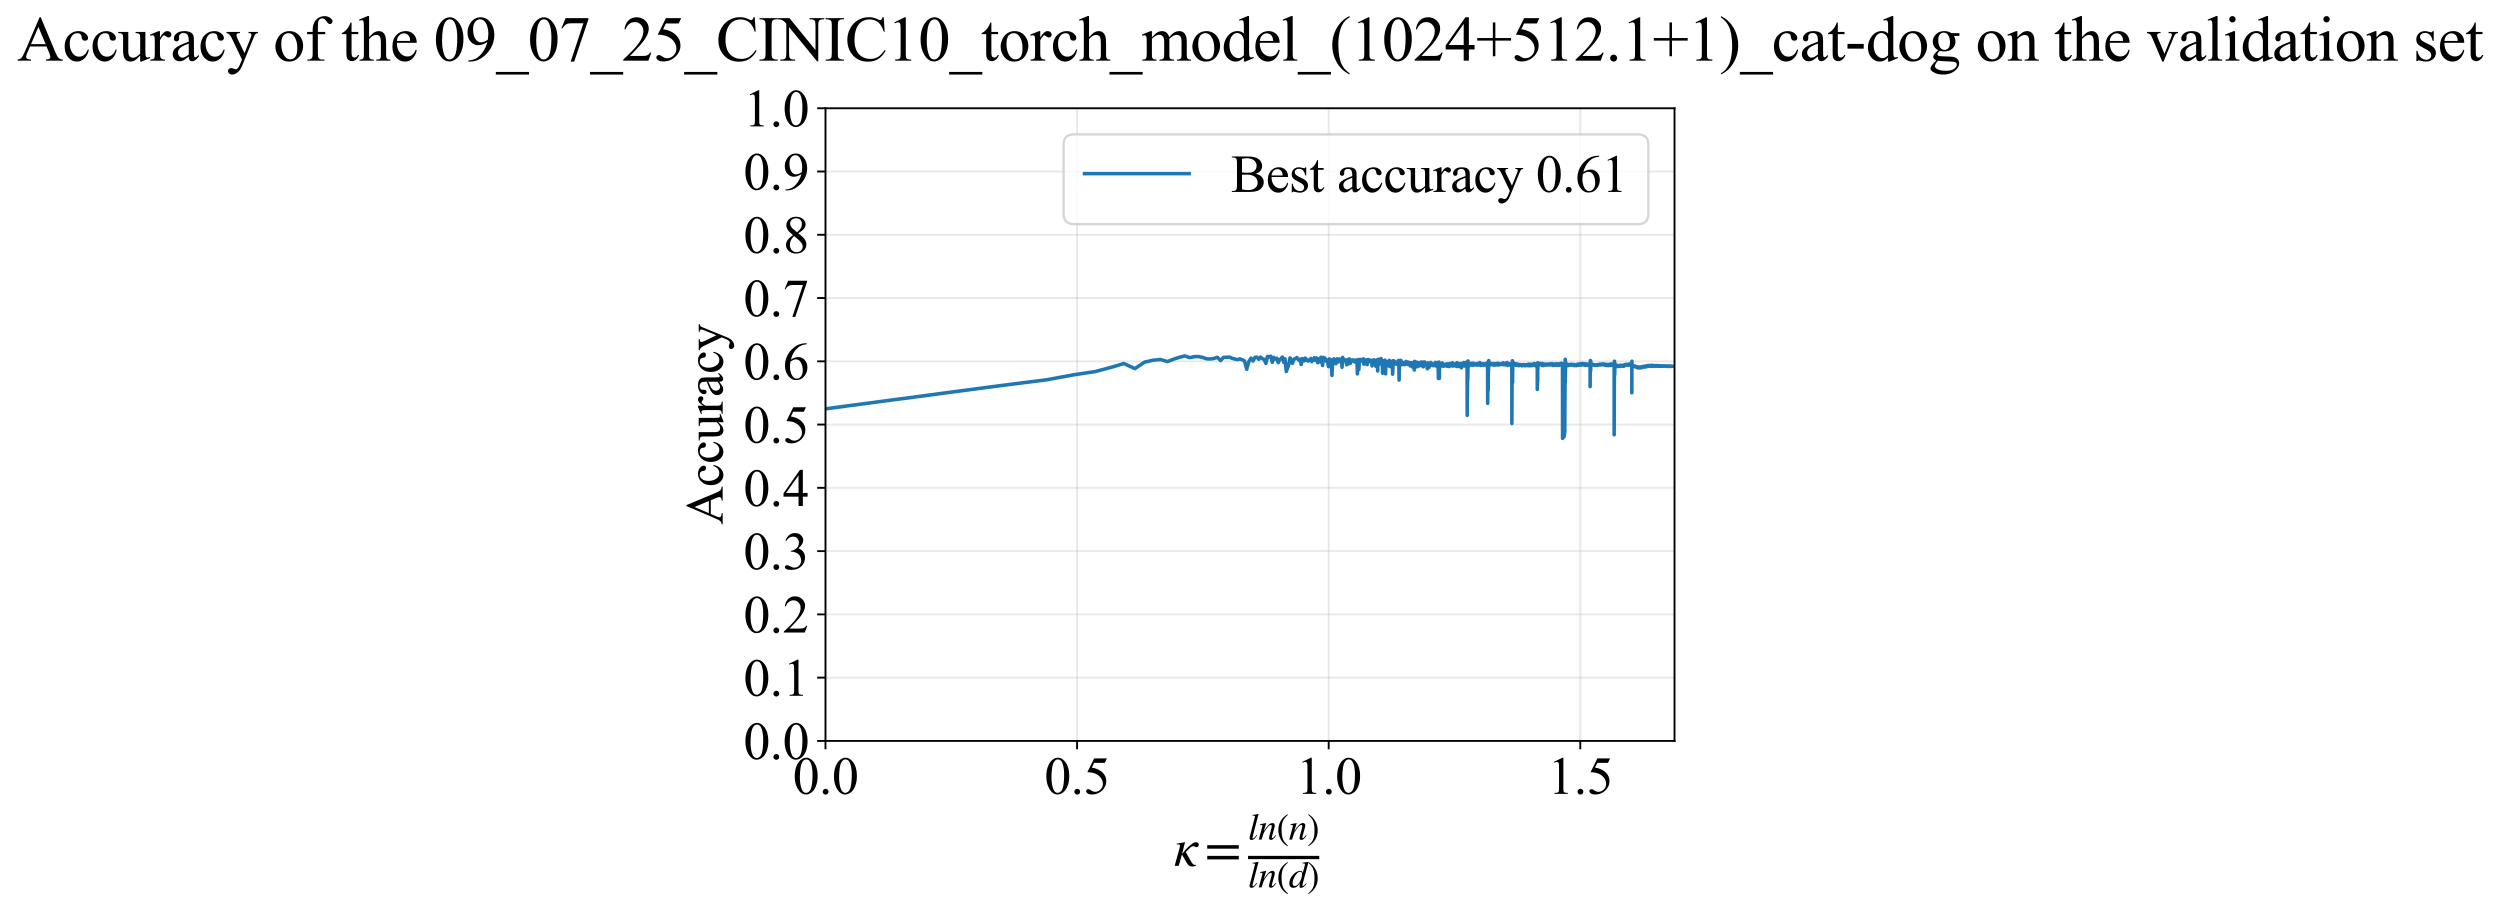 <?xml version="1.0" encoding="utf-8" standalone="no"?>
<!DOCTYPE svg PUBLIC "-//W3C//DTD SVG 1.1//EN"
  "http://www.w3.org/Graphics/SVG/1.1/DTD/svg11.dtd">
<svg xmlns:xlink="http://www.w3.org/1999/xlink" width="1051.549pt" height="383.266pt" viewBox="0 0 1051.549 383.266" xmlns="http://www.w3.org/2000/svg" version="1.1">
 <defs>
  <style type="text/css">*{stroke-linejoin: round; stroke-linecap: butt}</style>
 </defs>
 <g id="figure_1">
  <g id="patch_1">
   <path d="M 0 383.266 
L 1051.549 383.266 
L 1051.549 0 
L 0 0 
z
" style="fill: #ffffff"/>
  </g>
  <g id="axes_1">
   <g id="patch_2">
    <path d="M 347.214 311.644 
L 704.334 311.644 
L 704.334 45.532 
L 347.214 45.532 
z
" style="fill: #ffffff"/>
   </g>
   <g id="matplotlib.axis_1">
    <g id="xtick_1">
     <g id="line2d_1">
      <path d="M 347.214 311.644 
L 347.214 45.532 
" clip-path="url(#p28ab50583c)" style="fill: none; stroke: #b0b0b0; stroke-opacity: 0.3; stroke-width: 0.8; stroke-linecap: square"/>
     </g>
     <g id="line2d_2">
      <defs>
       <path id="m96aad3b90c" d="M 0 0 
L 0 3.5 
" style="stroke: #000000; stroke-width: 0.8"/>
      </defs>
      <g>
       <use xlink:href="#m96aad3b90c" x="347.214" y="311.644" style="stroke: #000000; stroke-width: 0.8"/>
      </g>
     </g>
     <g id="text_1">
      <!-- 0.0 -->
      <g transform="translate(333.464 333.92) scale(0.22 -0.22)">
       <defs>
        <path id="TimesNewRomanPSMT-30" d="M 231 2094 
Q 231 2819 450 3342 
Q 669 3866 1031 4122 
Q 1313 4325 1613 4325 
Q 2100 4325 2488 3828 
Q 2972 3213 2972 2159 
Q 2972 1422 2759 906 
Q 2547 391 2217 158 
Q 1888 -75 1581 -75 
Q 975 -75 572 641 
Q 231 1244 231 2094 
z
M 844 2016 
Q 844 1141 1059 588 
Q 1238 122 1591 122 
Q 1759 122 1940 273 
Q 2122 425 2216 781 
Q 2359 1319 2359 2297 
Q 2359 3022 2209 3506 
Q 2097 3866 1919 4016 
Q 1791 4119 1609 4119 
Q 1397 4119 1231 3928 
Q 1006 3669 925 3112 
Q 844 2556 844 2016 
z
" transform="scale(0.016)"/>
        <path id="TimesNewRomanPSMT-2e" d="M 800 606 
Q 947 606 1047 504 
Q 1147 403 1147 259 
Q 1147 116 1045 14 
Q 944 -88 800 -88 
Q 656 -88 554 14 
Q 453 116 453 259 
Q 453 406 554 506 
Q 656 606 800 606 
z
" transform="scale(0.016)"/>
       </defs>
       <use xlink:href="#TimesNewRomanPSMT-30"/>
       <use xlink:href="#TimesNewRomanPSMT-2e" transform="translate(50 0)"/>
       <use xlink:href="#TimesNewRomanPSMT-30" transform="translate(75 0)"/>
      </g>
     </g>
    </g>
    <g id="xtick_2">
     <g id="line2d_3">
      <path d="M 453.042 311.644 
L 453.042 45.532 
" clip-path="url(#p28ab50583c)" style="fill: none; stroke: #b0b0b0; stroke-opacity: 0.3; stroke-width: 0.8; stroke-linecap: square"/>
     </g>
     <g id="line2d_4">
      <g>
       <use xlink:href="#m96aad3b90c" x="453.042" y="311.644" style="stroke: #000000; stroke-width: 0.8"/>
      </g>
     </g>
     <g id="text_2">
      <!-- 0.5 -->
      <g transform="translate(439.292 333.92) scale(0.22 -0.22)">
       <defs>
        <path id="TimesNewRomanPSMT-35" d="M 2778 4238 
L 2534 3706 
L 1259 3706 
L 981 3138 
Q 1809 3016 2294 2522 
Q 2709 2097 2709 1522 
Q 2709 1188 2573 903 
Q 2438 619 2231 419 
Q 2025 219 1772 97 
Q 1413 -75 1034 -75 
Q 653 -75 479 54 
Q 306 184 306 341 
Q 306 428 378 495 
Q 450 563 559 563 
Q 641 563 702 538 
Q 763 513 909 409 
Q 1144 247 1384 247 
Q 1750 247 2026 523 
Q 2303 800 2303 1197 
Q 2303 1581 2056 1914 
Q 1809 2247 1375 2428 
Q 1034 2569 447 2591 
L 1259 4238 
L 2778 4238 
z
" transform="scale(0.016)"/>
       </defs>
       <use xlink:href="#TimesNewRomanPSMT-30"/>
       <use xlink:href="#TimesNewRomanPSMT-2e" transform="translate(50 0)"/>
       <use xlink:href="#TimesNewRomanPSMT-35" transform="translate(75 0)"/>
      </g>
     </g>
    </g>
    <g id="xtick_3">
     <g id="line2d_5">
      <path d="M 558.87 311.644 
L 558.87 45.532 
" clip-path="url(#p28ab50583c)" style="fill: none; stroke: #b0b0b0; stroke-opacity: 0.3; stroke-width: 0.8; stroke-linecap: square"/>
     </g>
     <g id="line2d_6">
      <g>
       <use xlink:href="#m96aad3b90c" x="558.87" y="311.644" style="stroke: #000000; stroke-width: 0.8"/>
      </g>
     </g>
     <g id="text_3">
      <!-- 1.0 -->
      <g transform="translate(545.12 333.92) scale(0.22 -0.22)">
       <defs>
        <path id="TimesNewRomanPSMT-31" d="M 750 3822 
L 1781 4325 
L 1884 4325 
L 1884 747 
Q 1884 391 1914 303 
Q 1944 216 2037 169 
Q 2131 122 2419 116 
L 2419 0 
L 825 0 
L 825 116 
Q 1125 122 1212 167 
Q 1300 213 1334 289 
Q 1369 366 1369 747 
L 1369 3034 
Q 1369 3497 1338 3628 
Q 1316 3728 1258 3775 
Q 1200 3822 1119 3822 
Q 1003 3822 797 3725 
L 750 3822 
z
" transform="scale(0.016)"/>
       </defs>
       <use xlink:href="#TimesNewRomanPSMT-31"/>
       <use xlink:href="#TimesNewRomanPSMT-2e" transform="translate(50 0)"/>
       <use xlink:href="#TimesNewRomanPSMT-30" transform="translate(75 0)"/>
      </g>
     </g>
    </g>
    <g id="xtick_4">
     <g id="line2d_7">
      <path d="M 664.698 311.644 
L 664.698 45.532 
" clip-path="url(#p28ab50583c)" style="fill: none; stroke: #b0b0b0; stroke-opacity: 0.3; stroke-width: 0.8; stroke-linecap: square"/>
     </g>
     <g id="line2d_8">
      <g>
       <use xlink:href="#m96aad3b90c" x="664.698" y="311.644" style="stroke: #000000; stroke-width: 0.8"/>
      </g>
     </g>
     <g id="text_4">
      <!-- 1.5 -->
      <g transform="translate(650.948 333.92) scale(0.22 -0.22)">
       <use xlink:href="#TimesNewRomanPSMT-31"/>
       <use xlink:href="#TimesNewRomanPSMT-2e" transform="translate(50 0)"/>
       <use xlink:href="#TimesNewRomanPSMT-35" transform="translate(75 0)"/>
      </g>
     </g>
    </g>
    <g id="text_5">
     <!-- $\kappa  = \frac{ln(n)}{ln(d)}$ -->
     <g transform="translate(493.764 364.186) scale(0.22 -0.22)">
      <defs>
       <path id="STIXGeneral-Italic-3ba" d="M 979 1440 
L 998 1446 
Q 1850 2541 2464 2790 
Q 2547 2822 2630 2822 
Q 2797 2822 2886 2736 
Q 2976 2650 2976 2522 
Q 2976 2387 2893 2307 
Q 2810 2227 2682 2227 
Q 2605 2227 2502 2288 
Q 2400 2349 2336 2349 
Q 2170 2349 1990 2205 
Q 1811 2061 1414 1645 
L 2042 544 
Q 2202 262 2310 182 
Q 2419 102 2624 102 
L 2624 0 
Q 2374 -83 2182 -83 
Q 1786 -83 1555 326 
L 960 1350 
L 576 0 
L 90 0 
L 640 1978 
Q 730 2317 730 2406 
Q 730 2560 518 2560 
L 339 2560 
L 339 2650 
Q 678 2694 1306 2822 
L 1325 2803 
L 979 1440 
z
" transform="scale(0.016)"/>
       <path id="STIXGeneral-Regular-3d" d="M 4077 2048 
L 307 2048 
L 307 2470 
L 4077 2470 
L 4077 2048 
z
M 4077 768 
L 307 768 
L 307 1190 
L 4077 1190 
L 4077 768 
z
" transform="scale(0.016)"/>
       <path id="STIXGeneral-Italic-6c" d="M 1786 4339 
L 806 595 
Q 755 410 755 320 
Q 755 205 864 205 
Q 1037 205 1293 570 
L 1453 794 
L 1542 730 
Q 1254 275 1046 102 
Q 838 -70 576 -70 
Q 262 -70 262 288 
Q 262 397 288 480 
L 1165 3834 
Q 1184 3898 1184 3955 
Q 1184 4096 870 4096 
L 755 4096 
L 755 4198 
Q 1203 4250 1747 4371 
L 1786 4339 
z
" transform="scale(0.016)"/>
       <path id="STIXGeneral-Italic-6e" d="M 2944 749 
L 3034 666 
Q 2707 218 2534 80 
Q 2362 -58 2138 -58 
Q 2010 -58 1923 28 
Q 1837 115 1837 288 
Q 1837 390 1939 768 
L 2221 1805 
Q 2310 2150 2310 2310 
Q 2310 2496 2157 2496 
Q 1971 2496 1750 2275 
Q 1530 2054 1210 1587 
Q 998 1274 899 1024 
Q 800 774 570 0 
L 90 0 
L 704 2240 
Q 717 2304 717 2349 
Q 717 2445 630 2480 
Q 544 2515 301 2522 
L 301 2624 
Q 550 2675 857 2729 
Q 1165 2784 1338 2822 
L 1363 2810 
L 934 1414 
Q 1408 2170 1753 2496 
Q 2099 2822 2413 2822 
Q 2611 2822 2720 2716 
Q 2829 2611 2829 2432 
Q 2829 2272 2765 2048 
L 2406 749 
Q 2317 429 2317 358 
Q 2317 243 2419 243 
Q 2541 243 2810 582 
Q 2854 634 2944 749 
z
" transform="scale(0.016)"/>
       <path id="STIXGeneral-Regular-28" d="M 1946 -1030 
L 1869 -1133 
Q 1126 -710 716 32 
Q 307 774 307 1613 
Q 307 3386 1888 4326 
L 1946 4224 
Q 1293 3667 1075 3126 
Q 858 2586 858 1632 
Q 858 685 1082 96 
Q 1306 -493 1946 -1030 
z
" transform="scale(0.016)"/>
       <path id="STIXGeneral-Regular-29" d="M 186 4224 
L 262 4326 
Q 992 3891 1408 3148 
Q 1824 2406 1824 1581 
Q 1824 -166 243 -1133 
L 186 -1030 
Q 845 -486 1059 54 
Q 1274 595 1274 1562 
Q 1274 2534 1059 3120 
Q 845 3706 186 4224 
z
" transform="scale(0.016)"/>
       <path id="STIXGeneral-Italic-64" d="M 3334 4371 
L 3373 4333 
L 3123 3360 
L 2739 1958 
Q 2323 429 2323 384 
Q 2323 256 2438 256 
Q 2522 256 2614 336 
Q 2707 416 2963 710 
L 3040 646 
Q 2547 -83 2099 -83 
Q 1978 -83 1907 -6 
Q 1837 70 1837 205 
Q 1837 397 1920 774 
Q 1645 307 1379 118 
Q 1114 -70 781 -70 
Q 461 -70 278 125 
Q 96 320 96 678 
Q 96 1440 713 2131 
Q 1331 2822 1965 2822 
Q 2163 2822 2256 2732 
Q 2349 2643 2381 2451 
L 2387 2451 
L 2675 3494 
Q 2765 3808 2765 3949 
Q 2765 4051 2694 4076 
Q 2624 4102 2355 4115 
L 2355 4224 
Q 2848 4269 3334 4371 
z
M 2278 2310 
Q 2278 2477 2185 2576 
Q 2093 2675 1978 2675 
Q 1677 2675 1395 2381 
Q 1075 2042 864 1571 
Q 653 1101 653 704 
Q 653 486 752 361 
Q 851 237 1024 237 
Q 1312 237 1606 550 
Q 1901 864 2089 1350 
Q 2278 1837 2278 2310 
z
" transform="scale(0.016)"/>
      </defs>
      <use xlink:href="#STIXGeneral-Italic-3ba" transform="translate(0 0.003)"/>
      <use xlink:href="#STIXGeneral-Regular-3d" transform="translate(58.84 0.003)"/>
      <use xlink:href="#STIXGeneral-Italic-6c" transform="translate(141.78 50.192) scale(0.7)"/>
      <use xlink:href="#STIXGeneral-Italic-6e" transform="translate(161.24 50.192) scale(0.7)"/>
      <use xlink:href="#STIXGeneral-Regular-28" transform="translate(196.24 50.192) scale(0.7)"/>
      <use xlink:href="#STIXGeneral-Italic-6e" transform="translate(219.55 50.192) scale(0.7)"/>
      <use xlink:href="#STIXGeneral-Regular-29" transform="translate(254.55 50.192) scale(0.7)"/>
      <use xlink:href="#STIXGeneral-Italic-6c" transform="translate(141.78 -41.258) scale(0.7)"/>
      <use xlink:href="#STIXGeneral-Italic-6e" transform="translate(161.24 -41.258) scale(0.7)"/>
      <use xlink:href="#STIXGeneral-Regular-28" transform="translate(196.24 -41.258) scale(0.7)"/>
      <use xlink:href="#STIXGeneral-Italic-64" transform="translate(219.55 -41.258) scale(0.7)"/>
      <use xlink:href="#STIXGeneral-Regular-29" transform="translate(254.55 -41.258) scale(0.7)"/>
      <path d="M 141.78 12.8 
L 141.78 19.05 
L 277.86 19.05 
L 277.86 12.8 
L 141.78 12.8 
z
"/>
     </g>
    </g>
   </g>
   <g id="matplotlib.axis_2">
    <g id="ytick_1">
     <g id="line2d_9">
      <path d="M 347.214 311.644 
L 704.334 311.644 
" clip-path="url(#p28ab50583c)" style="fill: none; stroke: #b0b0b0; stroke-opacity: 0.3; stroke-width: 0.8; stroke-linecap: square"/>
     </g>
     <g id="line2d_10">
      <defs>
       <path id="mae877d5486" d="M 0 0 
L -3.5 0 
" style="stroke: #000000; stroke-width: 0.8"/>
      </defs>
      <g>
       <use xlink:href="#mae877d5486" x="347.214" y="311.644" style="stroke: #000000; stroke-width: 0.8"/>
      </g>
     </g>
     <g id="text_6">
      <!-- 0.0 -->
      <g transform="translate(312.714 319.282) scale(0.22 -0.22)">
       <use xlink:href="#TimesNewRomanPSMT-30"/>
       <use xlink:href="#TimesNewRomanPSMT-2e" transform="translate(50 0)"/>
       <use xlink:href="#TimesNewRomanPSMT-30" transform="translate(75 0)"/>
      </g>
     </g>
    </g>
    <g id="ytick_2">
     <g id="line2d_11">
      <path d="M 347.214 285.032 
L 704.334 285.032 
" clip-path="url(#p28ab50583c)" style="fill: none; stroke: #b0b0b0; stroke-opacity: 0.3; stroke-width: 0.8; stroke-linecap: square"/>
     </g>
     <g id="line2d_12">
      <g>
       <use xlink:href="#mae877d5486" x="347.214" y="285.032" style="stroke: #000000; stroke-width: 0.8"/>
      </g>
     </g>
     <g id="text_7">
      <!-- 0.1 -->
      <g transform="translate(312.714 292.67) scale(0.22 -0.22)">
       <use xlink:href="#TimesNewRomanPSMT-30"/>
       <use xlink:href="#TimesNewRomanPSMT-2e" transform="translate(50 0)"/>
       <use xlink:href="#TimesNewRomanPSMT-31" transform="translate(75 0)"/>
      </g>
     </g>
    </g>
    <g id="ytick_3">
     <g id="line2d_13">
      <path d="M 347.214 258.421 
L 704.334 258.421 
" clip-path="url(#p28ab50583c)" style="fill: none; stroke: #b0b0b0; stroke-opacity: 0.3; stroke-width: 0.8; stroke-linecap: square"/>
     </g>
     <g id="line2d_14">
      <g>
       <use xlink:href="#mae877d5486" x="347.214" y="258.421" style="stroke: #000000; stroke-width: 0.8"/>
      </g>
     </g>
     <g id="text_8">
      <!-- 0.2 -->
      <g transform="translate(312.714 266.059) scale(0.22 -0.22)">
       <defs>
        <path id="TimesNewRomanPSMT-32" d="M 2934 816 
L 2638 0 
L 138 0 
L 138 116 
Q 1241 1122 1691 1759 
Q 2141 2397 2141 2925 
Q 2141 3328 1894 3587 
Q 1647 3847 1303 3847 
Q 991 3847 742 3664 
Q 494 3481 375 3128 
L 259 3128 
Q 338 3706 661 4015 
Q 984 4325 1469 4325 
Q 1984 4325 2329 3994 
Q 2675 3663 2675 3213 
Q 2675 2891 2525 2569 
Q 2294 2063 1775 1497 
Q 997 647 803 472 
L 1909 472 
Q 2247 472 2383 497 
Q 2519 522 2628 598 
Q 2738 675 2819 816 
L 2934 816 
z
" transform="scale(0.016)"/>
       </defs>
       <use xlink:href="#TimesNewRomanPSMT-30"/>
       <use xlink:href="#TimesNewRomanPSMT-2e" transform="translate(50 0)"/>
       <use xlink:href="#TimesNewRomanPSMT-32" transform="translate(75 0)"/>
      </g>
     </g>
    </g>
    <g id="ytick_4">
     <g id="line2d_15">
      <path d="M 347.214 231.81 
L 704.334 231.81 
" clip-path="url(#p28ab50583c)" style="fill: none; stroke: #b0b0b0; stroke-opacity: 0.3; stroke-width: 0.8; stroke-linecap: square"/>
     </g>
     <g id="line2d_16">
      <g>
       <use xlink:href="#mae877d5486" x="347.214" y="231.81" style="stroke: #000000; stroke-width: 0.8"/>
      </g>
     </g>
     <g id="text_9">
      <!-- 0.3 -->
      <g transform="translate(312.714 239.448) scale(0.22 -0.22)">
       <defs>
        <path id="TimesNewRomanPSMT-33" d="M 325 3431 
Q 506 3859 782 4092 
Q 1059 4325 1472 4325 
Q 1981 4325 2253 3994 
Q 2459 3747 2459 3466 
Q 2459 3003 1878 2509 
Q 2269 2356 2469 2072 
Q 2669 1788 2669 1403 
Q 2669 853 2319 450 
Q 1863 -75 997 -75 
Q 569 -75 414 31 
Q 259 138 259 259 
Q 259 350 332 419 
Q 406 488 509 488 
Q 588 488 669 463 
Q 722 447 909 348 
Q 1097 250 1169 231 
Q 1284 197 1416 197 
Q 1734 197 1970 444 
Q 2206 691 2206 1028 
Q 2206 1275 2097 1509 
Q 2016 1684 1919 1775 
Q 1784 1900 1550 2001 
Q 1316 2103 1072 2103 
L 972 2103 
L 972 2197 
Q 1219 2228 1467 2375 
Q 1716 2522 1828 2728 
Q 1941 2934 1941 3181 
Q 1941 3503 1739 3701 
Q 1538 3900 1238 3900 
Q 753 3900 428 3381 
L 325 3431 
z
" transform="scale(0.016)"/>
       </defs>
       <use xlink:href="#TimesNewRomanPSMT-30"/>
       <use xlink:href="#TimesNewRomanPSMT-2e" transform="translate(50 0)"/>
       <use xlink:href="#TimesNewRomanPSMT-33" transform="translate(75 0)"/>
      </g>
     </g>
    </g>
    <g id="ytick_5">
     <g id="line2d_17">
      <path d="M 347.214 205.199 
L 704.334 205.199 
" clip-path="url(#p28ab50583c)" style="fill: none; stroke: #b0b0b0; stroke-opacity: 0.3; stroke-width: 0.8; stroke-linecap: square"/>
     </g>
     <g id="line2d_18">
      <g>
       <use xlink:href="#mae877d5486" x="347.214" y="205.199" style="stroke: #000000; stroke-width: 0.8"/>
      </g>
     </g>
     <g id="text_10">
      <!-- 0.4 -->
      <g transform="translate(312.714 212.837) scale(0.22 -0.22)">
       <defs>
        <path id="TimesNewRomanPSMT-34" d="M 2978 1563 
L 2978 1119 
L 2409 1119 
L 2409 0 
L 1894 0 
L 1894 1119 
L 100 1119 
L 100 1519 
L 2066 4325 
L 2409 4325 
L 2409 1563 
L 2978 1563 
z
M 1894 1563 
L 1894 3666 
L 406 1563 
L 1894 1563 
z
" transform="scale(0.016)"/>
       </defs>
       <use xlink:href="#TimesNewRomanPSMT-30"/>
       <use xlink:href="#TimesNewRomanPSMT-2e" transform="translate(50 0)"/>
       <use xlink:href="#TimesNewRomanPSMT-34" transform="translate(75 0)"/>
      </g>
     </g>
    </g>
    <g id="ytick_6">
     <g id="line2d_19">
      <path d="M 347.214 178.588 
L 704.334 178.588 
" clip-path="url(#p28ab50583c)" style="fill: none; stroke: #b0b0b0; stroke-opacity: 0.3; stroke-width: 0.8; stroke-linecap: square"/>
     </g>
     <g id="line2d_20">
      <g>
       <use xlink:href="#mae877d5486" x="347.214" y="178.588" style="stroke: #000000; stroke-width: 0.8"/>
      </g>
     </g>
     <g id="text_11">
      <!-- 0.5 -->
      <g transform="translate(312.714 186.226) scale(0.22 -0.22)">
       <use xlink:href="#TimesNewRomanPSMT-30"/>
       <use xlink:href="#TimesNewRomanPSMT-2e" transform="translate(50 0)"/>
       <use xlink:href="#TimesNewRomanPSMT-35" transform="translate(75 0)"/>
      </g>
     </g>
    </g>
    <g id="ytick_7">
     <g id="line2d_21">
      <path d="M 347.214 151.976 
L 704.334 151.976 
" clip-path="url(#p28ab50583c)" style="fill: none; stroke: #b0b0b0; stroke-opacity: 0.3; stroke-width: 0.8; stroke-linecap: square"/>
     </g>
     <g id="line2d_22">
      <g>
       <use xlink:href="#mae877d5486" x="347.214" y="151.976" style="stroke: #000000; stroke-width: 0.8"/>
      </g>
     </g>
     <g id="text_12">
      <!-- 0.6 -->
      <g transform="translate(312.714 159.614) scale(0.22 -0.22)">
       <defs>
        <path id="TimesNewRomanPSMT-36" d="M 2869 4325 
L 2869 4209 
Q 2456 4169 2195 4045 
Q 1934 3922 1679 3669 
Q 1425 3416 1258 3105 
Q 1091 2794 978 2366 
Q 1428 2675 1881 2675 
Q 2316 2675 2634 2325 
Q 2953 1975 2953 1425 
Q 2953 894 2631 456 
Q 2244 -75 1606 -75 
Q 1172 -75 869 213 
Q 275 772 275 1663 
Q 275 2231 503 2743 
Q 731 3256 1154 3653 
Q 1578 4050 1965 4187 
Q 2353 4325 2688 4325 
L 2869 4325 
z
M 925 2138 
Q 869 1716 869 1456 
Q 869 1156 980 804 
Q 1091 453 1309 247 
Q 1469 100 1697 100 
Q 1969 100 2183 356 
Q 2397 613 2397 1088 
Q 2397 1622 2184 2012 
Q 1972 2403 1581 2403 
Q 1463 2403 1327 2353 
Q 1191 2303 925 2138 
z
" transform="scale(0.016)"/>
       </defs>
       <use xlink:href="#TimesNewRomanPSMT-30"/>
       <use xlink:href="#TimesNewRomanPSMT-2e" transform="translate(50 0)"/>
       <use xlink:href="#TimesNewRomanPSMT-36" transform="translate(75 0)"/>
      </g>
     </g>
    </g>
    <g id="ytick_8">
     <g id="line2d_23">
      <path d="M 347.214 125.365 
L 704.334 125.365 
" clip-path="url(#p28ab50583c)" style="fill: none; stroke: #b0b0b0; stroke-opacity: 0.3; stroke-width: 0.8; stroke-linecap: square"/>
     </g>
     <g id="line2d_24">
      <g>
       <use xlink:href="#mae877d5486" x="347.214" y="125.365" style="stroke: #000000; stroke-width: 0.8"/>
      </g>
     </g>
     <g id="text_13">
      <!-- 0.7 -->
      <g transform="translate(312.714 133.003) scale(0.22 -0.22)">
       <defs>
        <path id="TimesNewRomanPSMT-37" d="M 644 4238 
L 2916 4238 
L 2916 4119 
L 1503 -88 
L 1153 -88 
L 2419 3728 
L 1253 3728 
Q 900 3728 750 3644 
Q 488 3500 328 3200 
L 238 3234 
L 644 4238 
z
" transform="scale(0.016)"/>
       </defs>
       <use xlink:href="#TimesNewRomanPSMT-30"/>
       <use xlink:href="#TimesNewRomanPSMT-2e" transform="translate(50 0)"/>
       <use xlink:href="#TimesNewRomanPSMT-37" transform="translate(75 0)"/>
      </g>
     </g>
    </g>
    <g id="ytick_9">
     <g id="line2d_25">
      <path d="M 347.214 98.754 
L 704.334 98.754 
" clip-path="url(#p28ab50583c)" style="fill: none; stroke: #b0b0b0; stroke-opacity: 0.3; stroke-width: 0.8; stroke-linecap: square"/>
     </g>
     <g id="line2d_26">
      <g>
       <use xlink:href="#mae877d5486" x="347.214" y="98.754" style="stroke: #000000; stroke-width: 0.8"/>
      </g>
     </g>
     <g id="text_14">
      <!-- 0.8 -->
      <g transform="translate(312.714 106.392) scale(0.22 -0.22)">
       <defs>
        <path id="TimesNewRomanPSMT-38" d="M 1228 2134 
Q 725 2547 579 2797 
Q 434 3047 434 3316 
Q 434 3728 753 4026 
Q 1072 4325 1600 4325 
Q 2113 4325 2425 4047 
Q 2738 3769 2738 3413 
Q 2738 3175 2569 2928 
Q 2400 2681 1866 2347 
Q 2416 1922 2594 1678 
Q 2831 1359 2831 1006 
Q 2831 559 2490 242 
Q 2150 -75 1597 -75 
Q 994 -75 656 303 
Q 388 606 388 966 
Q 388 1247 577 1523 
Q 766 1800 1228 2134 
z
M 1719 2469 
Q 2094 2806 2194 3001 
Q 2294 3197 2294 3444 
Q 2294 3772 2109 3958 
Q 1925 4144 1606 4144 
Q 1288 4144 1088 3959 
Q 888 3775 888 3528 
Q 888 3366 970 3203 
Q 1053 3041 1206 2894 
L 1719 2469 
z
M 1375 2016 
Q 1116 1797 991 1539 
Q 866 1281 866 981 
Q 866 578 1086 336 
Q 1306 94 1647 94 
Q 1984 94 2187 284 
Q 2391 475 2391 747 
Q 2391 972 2272 1150 
Q 2050 1481 1375 2016 
z
" transform="scale(0.016)"/>
       </defs>
       <use xlink:href="#TimesNewRomanPSMT-30"/>
       <use xlink:href="#TimesNewRomanPSMT-2e" transform="translate(50 0)"/>
       <use xlink:href="#TimesNewRomanPSMT-38" transform="translate(75 0)"/>
      </g>
     </g>
    </g>
    <g id="ytick_10">
     <g id="line2d_27">
      <path d="M 347.214 72.143 
L 704.334 72.143 
" clip-path="url(#p28ab50583c)" style="fill: none; stroke: #b0b0b0; stroke-opacity: 0.3; stroke-width: 0.8; stroke-linecap: square"/>
     </g>
     <g id="line2d_28">
      <g>
       <use xlink:href="#mae877d5486" x="347.214" y="72.143" style="stroke: #000000; stroke-width: 0.8"/>
      </g>
     </g>
     <g id="text_15">
      <!-- 0.9 -->
      <g transform="translate(312.714 79.781) scale(0.22 -0.22)">
       <defs>
        <path id="TimesNewRomanPSMT-39" d="M 338 -88 
L 338 28 
Q 744 34 1094 217 
Q 1444 400 1770 856 
Q 2097 1313 2225 1859 
Q 1734 1544 1338 1544 
Q 891 1544 572 1889 
Q 253 2234 253 2806 
Q 253 3363 572 3797 
Q 956 4325 1575 4325 
Q 2097 4325 2469 3894 
Q 2925 3359 2925 2575 
Q 2925 1869 2578 1258 
Q 2231 647 1613 244 
Q 1109 -88 516 -88 
L 338 -88 
z
M 2275 2091 
Q 2331 2497 2331 2741 
Q 2331 3044 2228 3395 
Q 2125 3747 1936 3934 
Q 1747 4122 1506 4122 
Q 1228 4122 1018 3872 
Q 809 3622 809 3128 
Q 809 2469 1088 2097 
Q 1291 1828 1588 1828 
Q 1731 1828 1928 1897 
Q 2125 1966 2275 2091 
z
" transform="scale(0.016)"/>
       </defs>
       <use xlink:href="#TimesNewRomanPSMT-30"/>
       <use xlink:href="#TimesNewRomanPSMT-2e" transform="translate(50 0)"/>
       <use xlink:href="#TimesNewRomanPSMT-39" transform="translate(75 0)"/>
      </g>
     </g>
    </g>
    <g id="ytick_11">
     <g id="line2d_29">
      <path d="M 347.214 45.532 
L 704.334 45.532 
" clip-path="url(#p28ab50583c)" style="fill: none; stroke: #b0b0b0; stroke-opacity: 0.3; stroke-width: 0.8; stroke-linecap: square"/>
     </g>
     <g id="line2d_30">
      <g>
       <use xlink:href="#mae877d5486" x="347.214" y="45.532" style="stroke: #000000; stroke-width: 0.8"/>
      </g>
     </g>
     <g id="text_16">
      <!-- 1.0 -->
      <g transform="translate(312.714 53.17) scale(0.22 -0.22)">
       <use xlink:href="#TimesNewRomanPSMT-31"/>
       <use xlink:href="#TimesNewRomanPSMT-2e" transform="translate(50 0)"/>
       <use xlink:href="#TimesNewRomanPSMT-30" transform="translate(75 0)"/>
      </g>
     </g>
    </g>
    <g id="text_17">
     <!-- Accuracy -->
     <g transform="translate(303.967 220.726) rotate(-90) scale(0.22 -0.22)">
      <defs>
       <path id="TimesNewRomanPSMT-41" d="M 2928 1419 
L 1288 1419 
L 1000 750 
Q 894 503 894 381 
Q 894 284 986 211 
Q 1078 138 1384 116 
L 1384 0 
L 50 0 
L 50 116 
Q 316 163 394 238 
Q 553 388 747 847 
L 2238 4334 
L 2347 4334 
L 3822 809 
Q 4000 384 4145 257 
Q 4291 131 4550 116 
L 4550 0 
L 2878 0 
L 2878 116 
Q 3131 128 3220 200 
Q 3309 272 3309 375 
Q 3309 513 3184 809 
L 2928 1419 
z
M 2841 1650 
L 2122 3363 
L 1384 1650 
L 2841 1650 
z
" transform="scale(0.016)"/>
       <path id="TimesNewRomanPSMT-63" d="M 2631 1088 
Q 2516 522 2178 217 
Q 1841 -88 1431 -88 
Q 944 -88 581 321 
Q 219 731 219 1428 
Q 219 2103 620 2525 
Q 1022 2947 1584 2947 
Q 2006 2947 2278 2723 
Q 2550 2500 2550 2259 
Q 2550 2141 2473 2067 
Q 2397 1994 2259 1994 
Q 2075 1994 1981 2113 
Q 1928 2178 1911 2362 
Q 1894 2547 1784 2644 
Q 1675 2738 1481 2738 
Q 1169 2738 978 2506 
Q 725 2200 725 1697 
Q 725 1184 976 792 
Q 1228 400 1656 400 
Q 1963 400 2206 609 
Q 2378 753 2541 1131 
L 2631 1088 
z
" transform="scale(0.016)"/>
       <path id="TimesNewRomanPSMT-75" d="M 2709 2863 
L 2709 1128 
Q 2709 631 2732 520 
Q 2756 409 2807 365 
Q 2859 322 2928 322 
Q 3025 322 3147 375 
L 3191 266 
L 2334 -88 
L 2194 -88 
L 2194 519 
Q 1825 119 1631 15 
Q 1438 -88 1222 -88 
Q 981 -88 804 51 
Q 628 191 559 409 
Q 491 628 491 1028 
L 491 2306 
Q 491 2509 447 2587 
Q 403 2666 317 2708 
Q 231 2750 6 2747 
L 6 2863 
L 1009 2863 
L 1009 947 
Q 1009 547 1148 422 
Q 1288 297 1484 297 
Q 1619 297 1789 381 
Q 1959 466 2194 703 
L 2194 2325 
Q 2194 2569 2105 2655 
Q 2016 2741 1734 2747 
L 1734 2863 
L 2709 2863 
z
" transform="scale(0.016)"/>
       <path id="TimesNewRomanPSMT-72" d="M 1038 2947 
L 1038 2303 
Q 1397 2947 1775 2947 
Q 1947 2947 2059 2842 
Q 2172 2738 2172 2600 
Q 2172 2478 2090 2393 
Q 2009 2309 1897 2309 
Q 1788 2309 1652 2417 
Q 1516 2525 1450 2525 
Q 1394 2525 1328 2463 
Q 1188 2334 1038 2041 
L 1038 669 
Q 1038 431 1097 309 
Q 1138 225 1241 169 
Q 1344 113 1538 113 
L 1538 0 
L 72 0 
L 72 113 
Q 291 113 397 181 
Q 475 231 506 341 
Q 522 394 522 644 
L 522 1753 
Q 522 2253 501 2348 
Q 481 2444 426 2487 
Q 372 2531 291 2531 
Q 194 2531 72 2484 
L 41 2597 
L 906 2947 
L 1038 2947 
z
" transform="scale(0.016)"/>
       <path id="TimesNewRomanPSMT-61" d="M 1822 413 
Q 1381 72 1269 19 
Q 1100 -59 909 -59 
Q 613 -59 420 144 
Q 228 347 228 678 
Q 228 888 322 1041 
Q 450 1253 767 1440 
Q 1084 1628 1822 1897 
L 1822 2009 
Q 1822 2438 1686 2597 
Q 1550 2756 1291 2756 
Q 1094 2756 978 2650 
Q 859 2544 859 2406 
L 866 2225 
Q 866 2081 792 2003 
Q 719 1925 600 1925 
Q 484 1925 411 2006 
Q 338 2088 338 2228 
Q 338 2497 613 2722 
Q 888 2947 1384 2947 
Q 1766 2947 2009 2819 
Q 2194 2722 2281 2516 
Q 2338 2381 2338 1966 
L 2338 994 
Q 2338 584 2353 492 
Q 2369 400 2405 369 
Q 2441 338 2488 338 
Q 2538 338 2575 359 
Q 2641 400 2828 588 
L 2828 413 
Q 2478 -56 2159 -56 
Q 2006 -56 1915 50 
Q 1825 156 1822 413 
z
M 1822 616 
L 1822 1706 
Q 1350 1519 1213 1441 
Q 966 1303 859 1153 
Q 753 1003 753 825 
Q 753 600 887 451 
Q 1022 303 1197 303 
Q 1434 303 1822 616 
z
" transform="scale(0.016)"/>
       <path id="TimesNewRomanPSMT-79" d="M 38 2863 
L 1372 2863 
L 1372 2747 
L 1306 2747 
Q 1166 2747 1095 2686 
Q 1025 2625 1025 2534 
Q 1025 2413 1128 2197 
L 1825 753 
L 2466 2334 
Q 2519 2463 2519 2588 
Q 2519 2644 2497 2672 
Q 2472 2706 2419 2726 
Q 2366 2747 2231 2747 
L 2231 2863 
L 3163 2863 
L 3163 2747 
Q 3047 2734 2984 2696 
Q 2922 2659 2847 2556 
Q 2819 2513 2741 2316 
L 1575 -541 
Q 1406 -956 1132 -1168 
Q 859 -1381 606 -1381 
Q 422 -1381 303 -1275 
Q 184 -1169 184 -1031 
Q 184 -900 270 -820 
Q 356 -741 506 -741 
Q 609 -741 788 -809 
Q 913 -856 944 -856 
Q 1038 -856 1148 -759 
Q 1259 -663 1372 -384 
L 1575 113 
L 547 2272 
Q 500 2369 397 2513 
Q 319 2622 269 2659 
Q 197 2709 38 2747 
L 38 2863 
z
" transform="scale(0.016)"/>
      </defs>
      <use xlink:href="#TimesNewRomanPSMT-41"/>
      <use xlink:href="#TimesNewRomanPSMT-63" transform="translate(72.217 0)"/>
      <use xlink:href="#TimesNewRomanPSMT-63" transform="translate(116.602 0)"/>
      <use xlink:href="#TimesNewRomanPSMT-75" transform="translate(160.986 0)"/>
      <use xlink:href="#TimesNewRomanPSMT-72" transform="translate(210.986 0)"/>
      <use xlink:href="#TimesNewRomanPSMT-61" transform="translate(244.287 0)"/>
      <use xlink:href="#TimesNewRomanPSMT-63" transform="translate(288.672 0)"/>
      <use xlink:href="#TimesNewRomanPSMT-79" transform="translate(333.057 0)"/>
     </g>
    </g>
   </g>
   <g id="line2d_31">
    <path d="M 347.214 171.949 
L 420.438 162.251 
L 440.183 159.753 
L 452.075 157.579 
L 460.612 156.308 
L 467.277 154.534 
L 472.744 152.908 
L 477.38 155.051 
L 481.403 152.331 
L 484.958 151.518 
L 488.142 151.222 
L 491.025 152.095 
L 493.659 151.074 
L 496.083 150.276 
L 498.33 149.7 
L 500.422 150.424 
L 502.38 150.025 
L 504.22 149.98 
L 505.955 150.38 
L 507.597 150.956 
L 509.156 150.986 
L 510.638 150.749 
L 512.052 150.291 
L 513.404 151.666 
L 514.698 150.291 
L 515.939 150.291 
L 517.132 150.173 
L 518.28 150.749 
L 520.454 151.267 
L 521.486 150.956 
L 522.484 151.296 
L 523.451 151.799 
L 524.387 155.332 
L 525.296 152.109 
L 526.179 150.631 
L 527.037 151.843 
L 527.871 150.306 
L 528.683 150.232 
L 529.474 151.119 
L 530.245 150.202 
L 530.997 150.882 
L 531.731 151.134 
L 532.448 152.849 
L 533.149 149.921 
L 533.833 150.173 
L 534.503 149.818 
L 535.158 152.39 
L 535.8 150.335 
L 536.428 151.03 
L 537.044 150.675 
L 537.647 152.523 
L 538.239 151.267 
L 538.82 150.838 
L 539.389 150.173 
L 539.949 152.405 
L 540.498 150.927 
L 541.037 156.264 
L 542.089 153.381 
L 542.601 150.542 
L 543.105 151.208 
L 543.601 152.819 
L 544.088 151.488 
L 544.568 150.853 
L 545.041 150.779 
L 545.507 150.394 
L 545.965 151.104 
L 546.417 151.518 
L 546.862 151.06 
L 547.301 153.322 
L 547.733 150.838 
L 548.16 151.001 
L 548.58 151.799 
L 548.995 150.616 
L 549.405 151.533 
L 549.808 151.222 
L 550.207 151.873 
L 550.601 151.474 
L 550.989 151.474 
L 551.373 150.764 
L 551.752 152.139 
L 552.861 150.468 
L 553.222 151.621 
L 553.578 150.587 
L 553.931 150.631 
L 554.28 152.568 
L 554.624 151.045 
L 554.965 150.882 
L 555.302 152.228 
L 555.635 150.247 
L 555.965 151.533 
L 556.291 153.75 
L 556.614 150.335 
L 556.934 151.134 
L 557.25 150.572 
L 557.872 151.947 
L 558.179 151.429 
L 558.482 152.435 
L 558.783 154.209 
L 559.081 150.986 
L 559.375 153.381 
L 559.667 151.163 
L 559.956 151.769 
L 560.243 157.919 
L 560.527 152.375 
L 560.808 151.858 
L 561.086 150.941 
L 561.907 152.996 
L 562.176 151.134 
L 562.443 150.956 
L 562.707 151.03 
L 562.969 152.242 
L 563.228 151.089 
L 563.486 150.986 
L 563.741 151.784 
L 563.994 151.281 
L 564.245 151.089 
L 564.494 154.49 
L 564.742 150.32 
L 565.23 151.828 
L 565.471 151.74 
L 565.71 151.326 
L 565.948 151.681 
L 566.183 151.725 
L 566.417 153.41 
L 566.649 153.174 
L 566.879 151.281 
L 567.108 151.592 
L 567.335 153.026 
L 567.56 150.986 
L 568.005 152.789 
L 568.226 151.562 
L 568.445 151.474 
L 568.877 151.858 
L 569.092 151.37 
L 569.304 151.947 
L 569.515 151.533 
L 569.933 152.272 
L 570.14 151.429 
L 570.346 151.799 
L 570.55 151.577 
L 570.753 151.607 
L 570.954 157.269 
L 571.154 151.237 
L 571.353 151.533 
L 571.55 155.465 
L 571.747 152.257 
L 571.942 151.474 
L 572.135 151.163 
L 572.328 151.607 
L 572.898 151.281 
L 573.086 151.548 
L 573.273 152.213 
L 573.458 150.927 
L 573.643 153.174 
L 573.826 151.488 
L 574.008 152.73 
L 574.189 151.444 
L 574.369 153.07 
L 574.548 152.213 
L 574.726 151.962 
L 574.903 151.311 
L 575.079 153.366 
L 575.254 151.429 
L 575.428 151.237 
L 575.773 152.154 
L 575.944 151.37 
L 576.114 152.139 
L 576.283 151.666 
L 576.451 152.065 
L 576.784 151.518 
L 576.95 151.932 
L 577.114 153.913 
L 577.278 153.189 
L 577.441 151.607 
L 577.603 152.272 
L 577.924 151.311 
L 578.242 152.095 
L 578.4 152.361 
L 578.713 154.076 
L 578.868 151.503 
L 579.022 151.474 
L 579.176 152.494 
L 579.329 151.962 
L 579.481 156.057 
L 579.633 151.134 
L 579.784 152.213 
L 579.934 152.346 
L 580.083 152.302 
L 580.231 153.129 
L 580.379 151.488 
L 580.526 151.902 
L 580.673 151.666 
L 580.818 150.823 
L 580.963 150.956 
L 581.108 152.671 
L 581.251 151.828 
L 581.394 152.095 
L 581.537 156.973 
L 581.678 151.784 
L 581.959 152.361 
L 582.099 151.873 
L 582.238 152.05 
L 582.377 153.174 
L 582.514 151.474 
L 582.652 152.095 
L 582.788 157.239 
L 582.924 152.405 
L 583.059 152.05 
L 583.328 152.449 
L 583.462 152.73 
L 583.595 152.198 
L 583.727 152.553 
L 583.859 151.976 
L 583.99 153.898 
L 584.121 153.676 
L 584.381 151.562 
L 584.639 152.198 
L 584.767 154.223 
L 584.894 152.39 
L 585.147 152.035 
L 585.273 153.824 
L 585.523 152.139 
L 585.648 152.996 
L 585.771 157.372 
L 586.018 151.71 
L 586.14 151.902 
L 586.383 153.1 
L 586.504 151.902 
L 586.624 152.568 
L 586.744 152.435 
L 586.864 152.716 
L 586.983 152.494 
L 587.101 152.523 
L 587.22 153.174 
L 587.337 152.908 
L 587.454 153.218 
L 587.687 152.331 
L 587.803 152.183 
L 587.919 152.819 
L 588.034 152.509 
L 588.148 153.248 
L 588.262 151.577 
L 588.376 152.937 
L 588.489 159.856 
L 588.602 152.893 
L 588.714 152.922 
L 588.938 151.932 
L 589.049 152.302 
L 589.16 151.562 
L 589.27 151.636 
L 589.599 153.41 
L 589.816 152.716 
L 589.925 152.775 
L 590.032 152.449 
L 590.139 152.789 
L 590.246 152.597 
L 590.353 153.248 
L 590.459 152.523 
L 590.565 152.597 
L 590.775 153.41 
L 590.985 152.361 
L 591.295 152.479 
L 591.398 152.893 
L 591.501 152.035 
L 591.705 152.982 
L 591.807 152.656 
L 591.908 153.248 
L 592.009 152.449 
L 592.21 153.026 
L 592.409 152.361 
L 592.509 152.538 
L 592.608 152.435 
L 592.706 152.597 
L 592.804 153.351 
L 592.902 152.509 
L 593 152.582 
L 593.195 153.943 
L 593.388 152.582 
L 593.484 152.73 
L 593.58 152.538 
L 593.675 153.676 
L 593.771 153.233 
L 593.96 153.322 
L 594.054 152.701 
L 594.149 152.745 
L 594.242 152.642 
L 594.336 154.534 
L 594.429 152.745 
L 594.522 152.893 
L 594.615 153.957 
L 594.707 152.642 
L 594.799 152.863 
L 594.891 155.613 
L 594.982 151.991 
L 595.165 153.455 
L 595.255 152.834 
L 595.346 153.957 
L 595.526 152.656 
L 595.616 153.056 
L 595.705 152.863 
L 595.794 153.957 
L 595.883 152.316 
L 595.972 154.283 
L 596.06 152.893 
L 596.148 153.795 
L 596.323 152.804 
L 596.411 153.662 
L 596.585 152.553 
L 596.671 153.218 
L 596.758 152.893 
L 596.844 153.972 
L 596.93 152.73 
L 597.015 153.026 
L 597.186 153.514 
L 597.271 152.982 
L 597.355 153.218 
L 597.44 153.1 
L 597.524 153.336 
L 597.692 152.302 
L 597.775 153.203 
L 597.942 152.257 
L 598.025 153.869 
L 598.19 152.863 
L 598.272 153.765 
L 598.435 152.834 
L 598.598 153.957 
L 598.679 154.297 
L 598.921 152.272 
L 599.002 152.331 
L 599.082 152.878 
L 599.241 152.272 
L 599.4 153.44 
L 599.479 153.159 
L 599.557 153.484 
L 599.714 152.804 
L 599.948 153.233 
L 600.257 154.164 
L 600.334 155.096 
L 600.563 152.627 
L 600.791 154.519 
L 600.866 153.248 
L 600.942 153.603 
L 601.092 154.534 
L 601.241 153.366 
L 601.315 153.691 
L 601.39 152.996 
L 601.537 153.543 
L 601.685 153.233 
L 601.758 152.464 
L 601.831 153.455 
L 601.977 152.612 
L 602.049 152.819 
L 602.122 153.396 
L 602.194 153.203 
L 602.266 153.189 
L 602.481 153.765 
L 602.553 153.647 
L 602.624 153.218 
L 602.695 153.396 
L 602.766 153.381 
L 602.837 153.603 
L 602.907 153.277 
L 602.978 153.824 
L 603.048 153.573 
L 603.118 153.603 
L 603.258 153.041 
L 603.327 153.691 
L 603.397 153.499 
L 603.535 153.218 
L 603.604 153.617 
L 603.742 152.449 
L 603.81 153.795 
L 603.879 153.1 
L 604.015 153.662 
L 604.083 153.336 
L 604.151 153.499 
L 604.218 153.588 
L 604.286 153.322 
L 604.353 154.12 
L 604.487 152.922 
L 604.754 154.534 
L 604.82 153.943 
L 604.886 152.435 
L 605.018 159.206 
L 605.28 152.316 
L 605.345 152.479 
L 605.41 159.176 
L 605.475 153.632 
L 605.54 154.593 
L 605.605 153.026 
L 605.669 153.44 
L 605.798 153.322 
L 605.862 153.129 
L 605.926 153.159 
L 605.99 153.839 
L 606.117 152.908 
L 606.18 153.011 
L 606.243 152.863 
L 606.37 153.928 
L 606.432 153.056 
L 606.495 153.736 
L 606.558 152.996 
L 606.62 153.883 
L 606.683 152.671 
L 606.745 152.789 
L 606.931 153.81 
L 606.993 153.292 
L 607.054 153.425 
L 607.116 154.09 
L 607.177 153.351 
L 607.238 153.691 
L 607.299 153.233 
L 607.36 153.854 
L 607.421 153.736 
L 607.543 153.336 
L 607.603 153.883 
L 607.664 153.603 
L 607.724 153.573 
L 607.784 153.869 
L 607.844 153.617 
L 607.904 153.455 
L 607.964 153.647 
L 608.143 153.203 
L 608.202 153.662 
L 608.379 153.056 
L 608.438 153.736 
L 608.497 153.129 
L 608.555 153.085 
L 608.672 154.046 
L 608.731 153.07 
L 608.789 153.928 
L 608.905 153.307 
L 608.963 154.061 
L 609.021 153.543 
L 609.078 153.07 
L 609.136 153.484 
L 609.308 153.736 
L 609.422 153.263 
L 609.479 153.972 
L 609.536 152.967 
L 609.592 154.179 
L 609.649 153.558 
L 609.706 153.765 
L 609.874 153.085 
L 609.93 153.913 
L 609.986 152.878 
L 610.042 153.1 
L 610.154 153.75 
L 610.209 153.233 
L 610.265 153.81 
L 610.375 153.041 
L 610.486 153.839 
L 610.54 153.529 
L 610.595 153.203 
L 610.65 153.351 
L 610.759 153.425 
L 610.814 153.026 
L 610.868 153.869 
L 610.922 152.582 
L 610.977 153.351 
L 611.031 153.499 
L 611.085 153.987 
L 611.192 152.952 
L 611.246 153.469 
L 611.3 153.248 
L 611.407 153.469 
L 611.46 153.543 
L 611.513 153.189 
L 611.566 153.396 
L 611.725 153.558 
L 611.778 153.159 
L 611.883 153.736 
L 611.936 153.085 
L 611.988 153.499 
L 612.04 153.913 
L 612.145 153.174 
L 612.197 153.218 
L 612.249 153.957 
L 612.301 153.543 
L 612.404 152.863 
L 612.559 153.987 
L 612.764 153.07 
L 612.815 153.351 
L 612.866 152.568 
L 612.917 153.425 
L 612.967 154.194 
L 613.018 153.1 
L 613.119 153.203 
L 613.169 153.839 
L 613.22 153.381 
L 613.32 152.819 
L 613.47 153.588 
L 613.52 153.573 
L 613.62 153.336 
L 613.719 154.15 
L 613.817 152.967 
L 613.867 153.588 
L 613.965 153.514 
L 614.014 152.996 
L 614.063 153.603 
L 614.161 153.292 
L 614.21 153.307 
L 614.307 153.617 
L 614.355 153.026 
L 614.452 153.07 
L 614.5 153.514 
L 614.549 153.396 
L 614.597 152.863 
L 614.693 154.726 
L 614.788 152.996 
L 614.836 153.248 
L 614.979 153.425 
L 615.026 153.292 
L 615.074 153.898 
L 615.121 153.558 
L 615.168 153.07 
L 615.215 153.425 
L 615.262 153.603 
L 615.309 153.396 
L 615.356 153.396 
L 615.497 152.716 
L 615.59 153.277 
L 615.636 153.07 
L 615.683 152.494 
L 615.729 153.869 
L 615.776 153.292 
L 615.822 153.218 
L 615.868 153.351 
L 615.914 153.957 
L 615.96 153.44 
L 616.098 152.819 
L 616.189 153.396 
L 616.235 153.381 
L 616.326 152.819 
L 616.371 153.469 
L 616.462 153.233 
L 616.507 152.538 
L 616.597 152.76 
L 616.642 153.233 
L 616.687 152.76 
L 616.777 153.085 
L 616.821 152.893 
L 616.866 154.12 
L 616.955 154.105 
L 617.044 152.242 
L 617.088 154.563 
L 617.133 174.714 
L 617.177 167.721 
L 617.309 157.535 
L 617.353 160.034 
L 617.397 158.555 
L 617.485 151.828 
L 617.528 152.908 
L 617.616 152.597 
L 617.659 154.223 
L 617.876 153.263 
L 617.962 153.617 
L 618.005 153.056 
L 618.091 153.07 
L 618.177 153.691 
L 618.219 153.189 
L 618.262 153.041 
L 618.305 153.085 
L 618.347 153.322 
L 618.39 152.967 
L 618.517 153.366 
L 618.559 153.1 
L 618.643 153.159 
L 618.685 153.366 
L 618.728 153.351 
L 618.811 153.011 
L 618.853 153.351 
L 618.895 153.277 
L 619.02 152.76 
L 619.103 153.455 
L 619.186 153.144 
L 619.269 153.011 
L 619.31 153.662 
L 619.392 153.351 
L 619.433 153.469 
L 619.556 152.967 
L 619.638 153.647 
L 619.678 152.775 
L 619.719 152.849 
L 619.76 153.558 
L 619.841 153.218 
L 619.881 153.396 
L 619.922 153.233 
L 620.002 153.292 
L 620.043 152.849 
L 620.083 153.263 
L 620.283 153.1 
L 620.363 153.307 
L 620.403 153.056 
L 620.442 153.41 
L 620.482 153.381 
L 620.522 153.203 
L 620.601 153.307 
L 620.68 153.041 
L 620.758 153.455 
L 620.837 153.425 
L 620.876 153.558 
L 620.915 153.543 
L 620.993 153.056 
L 621.032 153.558 
L 621.071 153.425 
L 621.226 152.937 
L 621.265 153.44 
L 621.342 153.292 
L 621.419 153.514 
L 621.458 153.396 
L 621.496 153.07 
L 621.534 153.514 
L 621.725 152.937 
L 621.763 152.982 
L 621.801 153.573 
L 621.877 153.336 
L 621.915 153.115 
L 621.953 153.499 
L 622.066 153.129 
L 622.103 152.849 
L 622.141 153.159 
L 622.216 153.336 
L 622.254 153.248 
L 622.403 152.494 
L 622.44 152.804 
L 622.514 153.366 
L 622.588 153.307 
L 622.625 153.159 
L 622.662 153.469 
L 622.736 153.174 
L 622.81 153.706 
L 622.846 153.218 
L 622.92 153.129 
L 622.993 153.115 
L 623.066 153.425 
L 623.102 153.44 
L 623.175 153.455 
L 623.247 152.982 
L 623.32 153.529 
L 623.356 153.233 
L 623.392 153.248 
L 623.536 153.085 
L 623.643 153.617 
L 623.679 152.952 
L 623.75 153.233 
L 623.821 153.174 
L 623.892 153.469 
L 623.928 153.144 
L 623.963 153.115 
L 623.999 153.203 
L 624.034 153.44 
L 624.105 153.277 
L 624.245 153.588 
L 624.385 153.056 
L 624.42 153.469 
L 624.489 153.189 
L 624.559 153.573 
L 624.594 153.425 
L 624.732 153.056 
L 624.766 153.292 
L 624.835 153.174 
L 624.904 152.878 
L 624.938 153.041 
L 624.972 153.396 
L 625.075 153.336 
L 625.143 153.144 
L 625.211 153.425 
L 625.279 152.849 
L 625.347 152.893 
L 625.38 152.908 
L 625.448 153.366 
L 625.515 153.129 
L 625.582 152.996 
L 625.683 154.194 
L 625.716 156.781 
L 625.75 169.658 
L 625.816 156.648 
L 625.883 152.242 
L 625.916 154.593 
L 625.949 155.82 
L 625.982 163.966 
L 626.016 152.73 
L 626.049 157.032 
L 626.18 152.361 
L 626.213 151.666 
L 626.246 153.203 
L 626.279 153.632 
L 626.312 153.529 
L 626.345 152.937 
L 626.443 153.129 
L 626.54 152.849 
L 626.573 152.893 
L 626.735 153.44 
L 626.767 152.878 
L 626.864 152.982 
L 626.928 153.484 
L 626.96 153.129 
L 627.056 153.115 
L 627.088 153.336 
L 627.12 152.878 
L 627.152 153.189 
L 627.216 153.292 
L 627.279 153.129 
L 627.343 153.381 
L 627.374 152.908 
L 627.437 153.011 
L 627.469 153.248 
L 627.532 153.026 
L 627.563 152.996 
L 627.658 153.336 
L 627.626 152.937 
L 627.689 153.277 
L 627.72 153.396 
L 627.752 153.011 
L 627.845 153.144 
L 627.876 152.967 
L 627.907 153.115 
L 627.938 153.277 
L 627.969 153.189 
L 628 152.952 
L 628.031 153.218 
L 628.062 153.203 
L 628.124 153.1 
L 628.186 153.322 
L 628.217 152.937 
L 628.309 153.085 
L 628.37 153.425 
L 628.431 153.336 
L 628.462 153.011 
L 628.492 153.632 
L 628.523 153.085 
L 628.645 153.558 
L 628.675 152.952 
L 628.766 153.203 
L 628.796 153.129 
L 628.917 153.484 
L 629.007 153.174 
L 629.067 153.469 
L 629.096 152.996 
L 629.126 153.307 
L 629.156 153.026 
L 629.186 153.322 
L 629.246 153.115 
L 629.275 153.056 
L 629.394 153.41 
L 629.424 152.893 
L 629.483 153.07 
L 629.512 153.396 
L 629.601 153.381 
L 629.659 153.115 
L 629.689 153.484 
L 629.747 153.174 
L 629.777 153.277 
L 629.806 153.056 
L 629.835 153.159 
L 629.864 153.011 
L 629.893 153.425 
L 629.952 153.129 
L 629.981 153.159 
L 630.01 152.804 
L 630.039 153.218 
L 630.097 153.011 
L 630.183 153.543 
L 630.212 153.07 
L 630.241 153.277 
L 630.27 153.159 
L 630.299 152.834 
L 630.327 153.396 
L 630.356 153.144 
L 630.385 153.425 
L 630.471 153.203 
L 630.528 153.085 
L 630.556 153.203 
L 630.67 153.44 
L 630.642 153.174 
L 630.698 153.307 
L 630.727 153.336 
L 630.755 153.248 
L 630.783 153.248 
L 630.812 153.1 
L 630.84 153.277 
L 630.868 153.174 
L 630.896 153.292 
L 630.981 153.174 
L 631.037 153.307 
L 631.065 153.041 
L 631.149 153.1 
L 631.177 153.233 
L 631.261 153.174 
L 631.4 152.996 
L 631.51 153.263 
L 631.566 153.277 
L 631.621 152.922 
L 631.648 153.336 
L 631.731 153.218 
L 631.786 153.307 
L 631.84 152.922 
L 631.895 153.263 
L 631.922 153.07 
L 631.949 152.745 
L 632.004 153.129 
L 632.031 152.996 
L 632.085 152.863 
L 632.139 153.322 
L 632.167 152.73 
L 632.248 153.085 
L 632.275 153.292 
L 632.301 153.026 
L 632.328 152.627 
L 632.382 153.292 
L 632.409 153.041 
L 632.676 153.44 
L 632.703 153.026 
L 632.782 153.203 
L 632.809 153.351 
L 632.862 153.056 
L 632.915 153.322 
L 632.941 153.026 
L 633.02 153.366 
L 633.099 153.263 
L 633.151 152.804 
L 633.203 153.263 
L 633.23 153.351 
L 633.256 153.277 
L 633.282 153.129 
L 633.308 153.366 
L 633.36 153.189 
L 633.386 153.218 
L 633.412 153.455 
L 633.464 153.381 
L 633.49 152.922 
L 633.593 153.041 
L 633.696 153.396 
L 633.722 153.322 
L 633.824 152.982 
L 633.799 153.499 
L 633.85 153.07 
L 633.927 152.523 
L 633.901 153.248 
L 633.952 152.701 
L 634.054 153.484 
L 634.08 153.174 
L 634.105 153.1 
L 634.13 153.292 
L 634.181 153.691 
L 634.206 153.351 
L 634.307 153.056 
L 634.333 153.085 
L 634.383 152.863 
L 634.483 153.381 
L 634.558 153.425 
L 634.608 153.129 
L 634.683 153.529 
L 634.708 153.277 
L 634.783 153.041 
L 634.758 153.41 
L 634.832 153.085 
L 634.931 153.514 
L 635.03 152.982 
L 635.054 153.233 
L 635.128 153.469 
L 635.153 153.307 
L 635.177 153.159 
L 635.226 153.366 
L 635.3 153.514 
L 635.348 153.41 
L 635.373 152.952 
L 635.446 152.982 
L 635.543 153.425 
L 635.567 153.351 
L 635.615 153.144 
L 635.639 153.617 
L 635.663 153.469 
L 635.688 153.81 
L 635.712 153.336 
L 635.76 153.41 
L 635.832 153.499 
L 635.904 152.804 
L 635.928 178.129 
L 635.999 158.304 
L 636.142 151.74 
L 636.071 158.821 
L 636.166 153.81 
L 636.213 160.95 
L 636.261 153.07 
L 636.284 155.687 
L 636.308 152.331 
L 636.402 152.908 
L 636.473 152.464 
L 636.449 153.174 
L 636.496 153.011 
L 636.566 152.878 
L 636.66 153.366 
L 636.683 153.085 
L 636.707 153.381 
L 636.8 153.174 
L 636.869 153.056 
L 636.846 153.233 
L 636.893 153.233 
L 636.985 153.543 
L 636.939 153.218 
L 637.008 153.322 
L 637.031 153.381 
L 637.054 153.248 
L 637.123 153.085 
L 637.146 153.129 
L 637.169 153.396 
L 637.261 153.322 
L 637.284 153.203 
L 637.352 153.248 
L 637.398 153.632 
L 637.421 153.189 
L 637.466 153.529 
L 637.534 152.967 
L 637.58 153.455 
L 637.715 153.381 
L 637.828 153.129 
L 637.918 153.603 
L 637.962 153.351 
L 638.029 153.381 
L 638.074 153.07 
L 638.096 153.617 
L 638.185 153.543 
L 638.207 153.144 
L 638.296 153.543 
L 638.384 153.174 
L 638.429 153.263 
L 638.517 153.248 
L 638.56 153.543 
L 638.582 153.307 
L 638.648 153.558 
L 638.67 153.396 
L 638.735 153.529 
L 638.801 153.425 
L 638.823 153.322 
L 638.844 153.839 
L 638.909 153.292 
L 638.931 153.455 
L 638.953 153.632 
L 638.996 153.351 
L 639.039 153.44 
L 639.104 153.336 
L 639.169 153.588 
L 639.19 153.662 
L 639.211 153.588 
L 639.233 153.381 
L 639.319 153.41 
L 639.553 153.617 
L 639.596 153.336 
L 639.659 153.469 
L 639.744 153.721 
L 639.786 153.558 
L 639.87 153.41 
L 639.828 153.603 
L 639.891 153.499 
L 639.996 153.75 
L 639.933 153.44 
L 640.038 153.736 
L 640.163 153.484 
L 640.121 153.883 
L 640.184 153.543 
L 640.246 153.78 
L 640.225 153.469 
L 640.308 153.647 
L 640.391 153.44 
L 640.35 153.721 
L 640.412 153.647 
L 640.432 153.676 
L 640.453 153.529 
L 640.473 153.484 
L 640.494 153.573 
L 640.515 153.691 
L 640.576 153.455 
L 640.597 153.425 
L 640.617 153.721 
L 640.699 153.558 
L 640.76 153.351 
L 640.781 153.603 
L 640.801 153.529 
L 640.822 153.736 
L 640.883 153.351 
L 640.923 153.721 
L 640.964 153.469 
L 640.984 153.351 
L 641.004 153.691 
L 641.025 153.632 
L 641.085 153.676 
L 641.065 153.543 
L 641.105 153.543 
L 641.166 153.469 
L 641.267 153.854 
L 641.287 153.469 
L 641.367 153.632 
L 641.387 153.75 
L 641.447 153.484 
L 641.467 153.499 
L 641.526 153.75 
L 641.606 153.736 
L 641.685 153.396 
L 641.725 153.647 
L 641.804 153.543 
L 641.843 153.824 
L 641.902 153.44 
L 641.961 153.543 
L 642 153.484 
L 642.079 153.691 
L 642.098 153.425 
L 642.176 153.558 
L 642.196 153.691 
L 642.215 153.425 
L 642.274 153.529 
L 642.332 153.484 
L 642.351 153.603 
L 642.37 153.351 
L 642.409 153.78 
L 642.448 153.381 
L 642.467 153.662 
L 642.506 153.307 
L 642.563 153.499 
L 642.583 153.44 
L 642.602 153.632 
L 642.621 153.736 
L 642.64 153.514 
L 642.679 153.573 
L 642.717 153.617 
L 642.755 153.336 
L 642.774 153.721 
L 642.793 153.292 
L 642.851 153.366 
L 642.87 153.144 
L 642.927 153.676 
L 642.946 153.469 
L 643.003 153.543 
L 643.022 153.381 
L 643.079 153.795 
L 643.116 153.336 
L 643.135 153.484 
L 643.154 153.543 
L 643.192 153.366 
L 643.211 153.203 
L 643.248 153.765 
L 643.267 153.543 
L 643.286 153.869 
L 643.305 153.425 
L 643.361 153.632 
L 643.436 153.706 
L 643.473 153.189 
L 643.492 153.839 
L 643.585 153.691 
L 643.697 153.263 
L 643.715 153.499 
L 643.771 153.484 
L 643.808 153.647 
L 643.863 153.248 
L 643.918 153.455 
L 643.973 153.366 
L 644.01 153.529 
L 644.028 153.396 
L 644.102 153.824 
L 644.12 153.529 
L 644.138 153.263 
L 644.193 153.617 
L 644.211 153.558 
L 644.23 153.617 
L 644.248 153.336 
L 644.266 153.233 
L 644.32 153.469 
L 644.357 153.277 
L 644.447 153.573 
L 644.502 153.307 
L 644.52 153.292 
L 644.61 153.632 
L 644.628 153.189 
L 644.646 153.721 
L 644.718 153.218 
L 644.807 153.469 
L 644.861 153.44 
L 644.967 153.189 
L 645.039 153.174 
L 645.109 153.706 
L 645.251 152.893 
L 645.286 153.396 
L 645.304 153.484 
L 645.321 153.144 
L 645.374 153.41 
L 645.391 153.144 
L 645.461 153.514 
L 645.479 153.322 
L 645.496 153.366 
L 645.514 153.144 
L 645.531 153.292 
L 645.566 153.469 
L 645.618 153.144 
L 645.653 153.41 
L 645.688 153.041 
L 645.723 153.203 
L 645.792 153.07 
L 645.809 153.41 
L 645.827 153.07 
L 645.861 153.573 
L 645.913 153.381 
L 645.93 153.898 
L 646.016 153.144 
L 646.033 153.1 
L 646.051 153.336 
L 646.068 153.189 
L 646.085 153.662 
L 646.153 153.159 
L 646.171 153.44 
L 646.205 153.617 
L 646.29 153.233 
L 646.307 153.529 
L 646.375 153.1 
L 646.392 152.893 
L 646.426 153.351 
L 646.46 153.174 
L 646.578 153.617 
L 646.595 153.129 
L 646.612 163.789 
L 646.696 160.241 
L 646.78 160.314 
L 646.813 152.597 
L 646.88 155.14 
L 646.914 152.701 
L 646.947 153.263 
L 647.03 153.189 
L 647.047 152.716 
L 647.063 153.514 
L 647.146 153.026 
L 647.179 153.292 
L 647.262 153.115 
L 647.344 153.292 
L 647.328 153.07 
L 647.361 153.189 
L 647.377 153.041 
L 647.443 153.277 
L 647.476 153.07 
L 647.508 153.41 
L 647.59 153.144 
L 647.623 153.026 
L 647.818 153.218 
L 647.866 153.041 
L 647.915 153.174 
L 647.931 153.322 
L 647.963 153.026 
L 648.012 153.203 
L 648.028 152.878 
L 648.108 153.322 
L 648.124 153.115 
L 648.188 152.996 
L 648.252 153.292 
L 648.348 153.381 
L 648.395 152.982 
L 648.506 153.233 
L 648.522 153.189 
L 648.554 153.056 
L 648.586 153.381 
L 648.617 153.721 
L 648.664 153.218 
L 648.68 153.292 
L 648.727 153.07 
L 648.759 153.307 
L 648.775 153.203 
L 648.79 153.322 
L 648.837 152.908 
L 648.853 153.115 
L 648.869 153.056 
L 648.884 153.203 
L 648.9 153.469 
L 648.978 153.085 
L 648.994 153.336 
L 649.04 153.351 
L 649.071 153.144 
L 649.087 153.78 
L 649.18 153.603 
L 649.195 153.366 
L 649.242 153.662 
L 649.288 153.381 
L 649.304 153.455 
L 649.335 153.189 
L 649.381 153.351 
L 649.488 153.129 
L 649.504 153.233 
L 649.519 153.558 
L 649.611 153.307 
L 649.641 153.174 
L 649.687 153.336 
L 649.733 153.455 
L 649.748 153.277 
L 649.763 153.144 
L 649.809 153.529 
L 649.824 153.351 
L 649.839 153.617 
L 649.915 153.248 
L 649.93 153.396 
L 649.945 153.41 
L 649.975 153.307 
L 650.081 153.263 
L 650.171 153.41 
L 650.201 153.351 
L 650.261 153.129 
L 650.32 153.307 
L 650.425 153.469 
L 650.469 153.499 
L 650.543 153.203 
L 650.603 153.307 
L 650.617 153.543 
L 650.647 153.189 
L 650.706 153.366 
L 650.75 153.189 
L 650.765 153.514 
L 650.824 153.277 
L 650.926 153.484 
L 650.999 153.189 
L 651.028 153.44 
L 651.159 153.159 
L 651.072 153.484 
L 651.203 153.307 
L 651.275 153.469 
L 651.232 153.174 
L 651.29 153.292 
L 651.304 153.1 
L 651.319 153.366 
L 651.391 153.351 
L 651.405 153.336 
L 651.42 153.115 
L 651.506 153.189 
L 651.549 153.455 
L 651.535 153.07 
L 651.62 153.44 
L 651.663 153.115 
L 651.72 153.396 
L 651.749 153.233 
L 651.763 153.469 
L 651.792 153.07 
L 651.877 153.307 
L 651.919 153.263 
L 651.933 153.085 
L 651.99 153.322 
L 652.018 153.189 
L 652.061 153.543 
L 652.131 153.292 
L 652.299 153.115 
L 652.313 153.129 
L 652.383 153.455 
L 652.355 153.056 
L 652.439 153.307 
L 652.467 153.41 
L 652.495 153.277 
L 652.522 153.322 
L 652.536 153.159 
L 652.578 153.484 
L 652.619 153.41 
L 652.757 152.908 
L 652.881 153.469 
L 652.895 153.469 
L 652.95 153.484 
L 653.018 153.203 
L 653.086 153.558 
L 653.168 153.514 
L 653.222 153.736 
L 653.29 153.129 
L 653.358 153.647 
L 653.425 153.573 
L 653.439 153.189 
L 653.533 153.292 
L 653.613 153.543 
L 653.587 153.218 
L 653.627 153.277 
L 653.707 153.144 
L 653.68 153.603 
L 653.72 153.455 
L 653.747 153.144 
L 653.774 153.647 
L 653.84 153.277 
L 653.88 153.543 
L 653.893 153.189 
L 653.96 153.514 
L 654.052 153.277 
L 654.026 153.529 
L 654.066 153.307 
L 654.158 153.573 
L 654.092 153.248 
L 654.171 153.469 
L 654.289 152.996 
L 654.394 153.514 
L 654.407 153.144 
L 654.485 153.07 
L 654.55 153.691 
L 654.628 153.129 
L 654.667 153.233 
L 654.732 153.514 
L 654.706 153.174 
L 654.783 153.44 
L 654.937 153.085 
L 654.976 153.617 
L 655.066 153.588 
L 655.193 153.041 
L 655.244 153.543 
L 655.231 152.982 
L 655.307 153.41 
L 655.32 153.07 
L 655.358 153.588 
L 655.421 153.174 
L 655.434 153.529 
L 655.535 153.277 
L 655.61 153.159 
L 655.585 153.647 
L 655.623 153.233 
L 655.748 153.573 
L 655.773 153.085 
L 655.798 153.588 
L 655.86 153.292 
L 655.885 153.499 
L 655.947 153.1 
L 655.959 153.115 
L 656.009 153.484 
L 656.034 153.07 
L 656.071 153.189 
L 656.096 153.381 
L 656.12 153.129 
L 656.17 153.248 
L 656.182 153.159 
L 656.231 153.484 
L 656.268 153.277 
L 656.28 153.543 
L 656.317 152.996 
L 656.378 153.381 
L 656.452 153.056 
L 656.476 153.396 
L 656.488 153.203 
L 656.598 153.543 
L 656.537 152.819 
L 656.61 153.469 
L 656.707 152.893 
L 656.731 153.189 
L 656.743 153.529 
L 656.828 152.789 
L 656.84 153.292 
L 656.936 152.952 
L 656.9 153.558 
L 656.96 153.056 
L 657.068 153.484 
L 657.08 153.336 
L 657.104 153.647 
L 657.128 153.263 
L 657.14 153.44 
L 657.164 152.982 
L 657.199 153.529 
L 657.211 153.277 
L 657.247 184.383 
L 657.33 184.131 
L 657.472 183.658 
L 657.519 183.88 
L 657.578 183.688 
L 657.672 183.88 
L 657.602 183.644 
L 657.684 183.821 
L 657.801 183.318 
L 657.894 183.614 
L 657.848 183.156 
L 657.918 183.481 
L 658.173 181.751 
L 658.207 173.531 
L 658.357 151.119 
L 658.368 160.906 
L 658.46 155.495 
L 658.494 152.05 
L 658.574 153.263 
L 658.631 153.839 
L 658.653 153.248 
L 658.721 153.691 
L 658.733 153.662 
L 658.744 153.883 
L 658.755 153.292 
L 658.857 153.617 
L 658.902 153.721 
L 658.88 153.573 
L 658.925 153.632 
L 658.959 153.218 
L 658.97 153.795 
L 659.037 153.484 
L 659.06 153.721 
L 659.116 153.174 
L 659.149 153.573 
L 659.16 153.366 
L 659.205 153.81 
L 659.25 153.706 
L 659.261 153.721 
L 659.272 153.573 
L 659.283 153.662 
L 659.361 153.425 
L 659.383 153.617 
L 659.394 153.676 
L 659.449 153.381 
L 659.472 153.248 
L 659.527 153.632 
L 659.659 153.396 
L 659.571 153.78 
L 659.692 153.425 
L 659.703 153.396 
L 659.714 153.617 
L 659.747 153.469 
L 659.758 153.662 
L 659.845 153.351 
L 659.856 153.469 
L 659.943 153.573 
L 659.976 153.351 
L 660.085 153.573 
L 660.096 153.41 
L 660.117 153.573 
L 660.16 153.351 
L 660.215 153.514 
L 660.258 153.366 
L 660.29 153.588 
L 660.311 153.41 
L 660.419 153.617 
L 660.472 153.351 
L 660.526 153.558 
L 660.579 153.632 
L 660.569 153.469 
L 660.601 153.603 
L 660.622 153.322 
L 660.728 153.366 
L 660.739 153.617 
L 660.824 153.203 
L 660.834 153.336 
L 660.845 153.218 
L 660.876 153.455 
L 660.94 153.248 
L 661.034 153.469 
L 661.045 153.366 
L 661.056 153.233 
L 661.108 153.499 
L 661.16 153.263 
L 661.244 153.529 
L 661.275 153.381 
L 661.338 153.484 
L 661.317 153.322 
L 661.379 153.425 
L 661.483 153.248 
L 661.431 153.588 
L 661.493 153.396 
L 661.504 153.573 
L 661.524 153.381 
L 661.607 153.514 
L 661.638 153.617 
L 661.669 153.425 
L 661.7 153.455 
L 661.71 153.41 
L 661.73 153.603 
L 661.772 153.44 
L 661.864 153.691 
L 661.874 153.336 
L 661.915 153.617 
L 662.007 153.529 
L 662.078 153.425 
L 662.057 153.676 
L 662.098 153.603 
L 662.169 153.676 
L 662.118 153.484 
L 662.199 153.632 
L 662.23 153.484 
L 662.25 153.78 
L 662.31 153.529 
L 662.421 153.736 
L 662.391 153.425 
L 662.431 153.617 
L 662.441 153.499 
L 662.461 153.795 
L 662.541 153.558 
L 662.601 153.647 
L 662.581 153.396 
L 662.641 153.529 
L 662.651 153.44 
L 662.681 153.617 
L 662.741 153.588 
L 662.751 153.588 
L 662.85 153.381 
L 662.77 153.662 
L 662.86 153.514 
L 662.909 153.455 
L 662.939 153.632 
L 662.949 153.529 
L 663.018 153.765 
L 662.978 153.499 
L 663.067 153.617 
L 663.136 153.44 
L 663.165 153.78 
L 663.175 153.543 
L 663.214 153.632 
L 663.194 153.351 
L 663.253 153.455 
L 663.351 153.322 
L 663.292 153.691 
L 663.36 153.396 
L 663.38 153.529 
L 663.399 153.233 
L 663.467 153.381 
L 663.506 153.248 
L 663.545 153.603 
L 663.593 153.189 
L 663.583 153.647 
L 663.661 153.263 
L 663.776 153.706 
L 663.786 153.351 
L 663.891 153.499 
L 663.996 153.1 
L 663.958 153.543 
L 664.006 153.336 
L 664.091 153.558 
L 664.025 153.263 
L 664.129 153.514 
L 664.224 153.233 
L 664.234 153.499 
L 664.272 153.603 
L 664.262 153.174 
L 664.3 153.336 
L 664.357 153.144 
L 664.347 153.499 
L 664.413 153.277 
L 664.451 153.1 
L 664.516 153.396 
L 664.573 153.174 
L 664.563 153.499 
L 664.629 153.233 
L 664.638 153.529 
L 664.666 153.144 
L 664.74 153.336 
L 664.787 153.026 
L 664.778 153.381 
L 664.843 153.277 
L 664.861 153.44 
L 664.917 153.144 
L 664.945 153.381 
L 665.028 153.174 
L 664.963 153.484 
L 665.037 153.277 
L 665.074 153.603 
L 665.064 153.056 
L 665.138 153.263 
L 665.175 153.144 
L 665.166 153.499 
L 665.221 153.277 
L 665.23 153.484 
L 665.257 153.115 
L 665.321 153.292 
L 665.376 153.336 
L 665.44 152.922 
L 665.494 153.455 
L 665.549 153.322 
L 665.603 152.937 
L 665.576 153.396 
L 665.666 153.144 
L 665.738 153.366 
L 665.684 152.849 
L 665.774 153.174 
L 665.837 153.129 
L 665.792 153.351 
L 665.855 153.248 
L 665.945 153.366 
L 665.936 153.1 
L 665.963 153.248 
L 665.972 153.263 
L 665.981 152.952 
L 665.99 153.425 
L 666.079 153.159 
L 666.105 153.115 
L 666.097 153.263 
L 666.159 153.203 
L 666.168 153.499 
L 666.185 153.159 
L 666.274 153.366 
L 666.283 153.056 
L 666.318 153.514 
L 666.38 153.189 
L 666.415 153.1 
L 666.503 153.455 
L 666.538 153.189 
L 666.565 153.514 
L 666.6 153.203 
L 666.609 153.647 
L 666.626 153.189 
L 666.705 153.248 
L 666.792 153.026 
L 666.748 153.543 
L 666.818 153.203 
L 666.913 153.662 
L 666.844 153.056 
L 666.922 153.617 
L 666.939 153.085 
L 667.035 153.144 
L 667.104 153.085 
L 667.138 153.499 
L 667.215 153.085 
L 667.25 153.263 
L 667.327 153.514 
L 667.284 153.1 
L 667.361 153.322 
L 667.395 153.44 
L 667.421 153.085 
L 667.472 153.396 
L 667.514 153.1 
L 667.565 153.514 
L 667.582 153.129 
L 667.599 153.558 
L 667.692 153.263 
L 667.734 153.085 
L 667.81 153.543 
L 667.827 153.277 
L 667.894 153.617 
L 667.919 153.455 
L 668.003 153.248 
L 667.978 153.647 
L 668.02 153.41 
L 668.103 153.662 
L 668.112 153.307 
L 668.12 153.322 
L 668.128 153.322 
L 668.17 153.617 
L 668.228 153.263 
L 668.245 153.469 
L 668.286 153.632 
L 668.344 153.248 
L 668.361 153.514 
L 668.468 153.455 
L 668.476 153.218 
L 668.55 153.514 
L 668.575 153.381 
L 668.665 153.558 
L 668.608 153.203 
L 668.69 153.44 
L 668.755 153.218 
L 668.796 153.322 
L 668.804 153.514 
L 668.828 153.1 
L 668.836 162.621 
L 668.885 152.656 
L 668.934 156.604 
L 668.942 151.636 
L 669.047 153.056 
L 669.072 155.894 
L 669.104 151.873 
L 669.152 152.745 
L 669.192 153.277 
L 669.273 153.1 
L 669.297 153.292 
L 669.385 153.203 
L 669.393 153.174 
L 669.409 153.366 
L 669.465 153.292 
L 669.473 153.44 
L 669.512 153.248 
L 669.576 153.366 
L 669.584 153.248 
L 669.624 153.514 
L 669.671 153.41 
L 669.711 153.588 
L 669.727 153.336 
L 669.782 153.455 
L 669.829 153.322 
L 669.869 153.529 
L 669.884 153.455 
L 669.939 153.588 
L 669.955 153.44 
L 669.986 153.469 
L 670.065 153.292 
L 670.088 153.41 
L 670.151 153.351 
L 670.205 153.529 
L 670.298 153.336 
L 670.322 153.381 
L 670.414 153.573 
L 670.43 153.499 
L 670.515 153.543 
L 670.522 153.381 
L 670.63 153.573 
L 670.638 153.543 
L 670.768 153.469 
L 670.776 153.425 
L 670.798 153.603 
L 670.875 153.499 
L 670.928 153.647 
L 670.89 153.484 
L 670.989 153.529 
L 671.057 153.469 
L 671.064 153.617 
L 671.08 153.588 
L 671.155 153.632 
L 671.163 153.514 
L 671.185 153.573 
L 671.238 153.514 
L 671.245 153.617 
L 671.253 153.691 
L 671.26 153.514 
L 671.343 153.558 
L 671.448 153.469 
L 671.366 153.647 
L 671.455 153.499 
L 671.56 153.647 
L 671.567 153.588 
L 671.649 153.484 
L 671.589 153.662 
L 671.671 153.588 
L 671.723 153.676 
L 671.708 153.44 
L 671.775 153.514 
L 671.819 153.573 
L 671.79 153.484 
L 671.871 153.543 
L 671.922 153.396 
L 671.937 153.632 
L 671.974 153.573 
L 672.01 153.558 
L 672.113 153.41 
L 672.04 153.617 
L 672.128 153.469 
L 672.208 153.573 
L 672.222 153.381 
L 672.237 153.499 
L 672.266 153.351 
L 672.331 153.558 
L 672.346 153.455 
L 672.382 153.351 
L 672.426 153.469 
L 672.505 153.263 
L 672.491 153.499 
L 672.541 153.351 
L 672.613 153.41 
L 672.599 153.277 
L 672.635 153.381 
L 672.699 153.233 
L 672.75 153.248 
L 672.757 153.455 
L 672.771 153.203 
L 672.857 153.277 
L 672.935 153.425 
L 672.892 153.233 
L 672.978 153.351 
L 673.013 153.189 
L 673.077 153.425 
L 673.134 153.484 
L 673.105 153.307 
L 673.148 153.307 
L 673.19 153.233 
L 673.225 153.381 
L 673.254 153.336 
L 673.282 153.396 
L 673.324 153.159 
L 673.352 153.307 
L 673.394 153.203 
L 673.415 153.484 
L 673.45 153.41 
L 673.534 153.144 
L 673.485 153.514 
L 673.562 153.351 
L 673.666 153.455 
L 673.639 153.248 
L 673.673 153.41 
L 673.777 153.144 
L 673.791 153.174 
L 673.853 153.396 
L 673.902 153.189 
L 673.95 153.366 
L 673.936 153.144 
L 674.012 153.218 
L 674.019 153.07 
L 674.108 153.366 
L 674.115 153.218 
L 674.176 153.322 
L 674.149 153.129 
L 674.224 153.218 
L 674.244 153.292 
L 674.326 153.381 
L 674.306 153.189 
L 674.34 153.218 
L 674.428 153.174 
L 674.36 153.307 
L 674.448 153.218 
L 674.55 153.425 
L 674.469 153.189 
L 674.556 153.336 
L 674.57 153.085 
L 674.657 153.44 
L 674.664 153.322 
L 674.772 153.484 
L 674.705 153.115 
L 674.785 153.425 
L 674.818 153.366 
L 674.805 153.558 
L 674.879 153.41 
L 674.945 153.263 
L 674.999 153.603 
L 675.072 153.189 
L 675.111 153.499 
L 675.204 153.322 
L 675.197 153.558 
L 675.224 153.425 
L 675.244 153.617 
L 675.25 153.381 
L 675.329 153.455 
L 675.389 153.336 
L 675.415 153.647 
L 675.434 153.484 
L 675.513 153.41 
L 675.474 153.573 
L 675.533 153.499 
L 675.539 153.662 
L 675.637 153.396 
L 675.696 153.691 
L 675.722 153.248 
L 675.748 153.469 
L 675.754 153.41 
L 675.761 153.617 
L 675.845 153.425 
L 675.922 153.691 
L 675.896 153.351 
L 675.955 153.632 
L 675.98 153.366 
L 676.025 153.706 
L 676.064 153.647 
L 676.102 153.736 
L 676.141 153.499 
L 676.167 153.676 
L 676.218 153.322 
L 676.23 153.75 
L 676.275 153.676 
L 676.345 153.396 
L 676.288 153.75 
L 676.377 153.588 
L 676.383 153.721 
L 676.46 153.44 
L 676.485 153.558 
L 676.567 153.381 
L 676.536 153.662 
L 676.573 153.41 
L 676.58 153.765 
L 676.586 153.292 
L 676.687 153.617 
L 676.693 153.617 
L 676.706 153.721 
L 676.806 153.277 
L 676.894 153.588 
L 676.919 153.396 
L 676.981 153.617 
L 676.988 153.322 
L 676.994 153.662 
L 677.037 153.277 
L 677.1 153.425 
L 677.162 153.588 
L 677.174 153.322 
L 677.199 153.366 
L 677.205 153.174 
L 677.236 153.706 
L 677.304 153.322 
L 677.353 153.647 
L 677.384 153.174 
L 677.415 153.366 
L 677.458 153.218 
L 677.494 153.573 
L 677.507 153.44 
L 677.513 153.632 
L 677.531 153.174 
L 677.611 153.263 
L 677.678 153.573 
L 677.702 153.056 
L 677.714 153.41 
L 677.805 153.1 
L 677.781 153.529 
L 677.823 153.351 
L 677.836 153.292 
L 677.92 153.543 
L 677.926 153.263 
L 677.975 153.676 
L 678.035 153.351 
L 678.065 153.455 
L 678.113 153.189 
L 678.161 153.529 
L 678.233 153.558 
L 678.275 153.203 
L 678.281 153.203 
L 678.358 153.529 
L 678.388 153.322 
L 678.43 153.1 
L 678.442 153.396 
L 678.489 153.351 
L 678.531 153.543 
L 678.572 153.189 
L 678.596 153.44 
L 678.625 153.129 
L 678.714 153.233 
L 678.814 153.44 
L 678.726 153.189 
L 678.82 153.218 
L 678.878 153.1 
L 678.902 153.44 
L 678.931 153.218 
L 678.937 153.189 
L 678.943 153.41 
L 678.948 182.875 
L 679.053 152.42 
L 679.071 151.917 
L 679.181 157.565 
L 679.262 152.656 
L 679.297 154.031 
L 679.372 153.41 
L 679.332 154.253 
L 679.412 153.721 
L 679.476 153.543 
L 679.493 153.795 
L 679.516 153.691 
L 679.545 153.913 
L 679.55 153.573 
L 679.63 153.898 
L 679.716 153.662 
L 679.722 153.943 
L 679.739 153.765 
L 679.807 153.676 
L 679.852 153.928 
L 679.858 153.632 
L 679.943 154.12 
L 679.954 154.076 
L 679.96 154.179 
L 679.966 153.81 
L 680.056 154.061 
L 680.135 153.898 
L 680.084 154.15 
L 680.169 154.002 
L 680.202 154.135 
L 680.197 153.676 
L 680.264 153.972 
L 680.297 153.869 
L 680.292 154.164 
L 680.359 154.016 
L 680.376 154.135 
L 680.415 153.824 
L 680.459 154.031 
L 680.465 153.795 
L 680.57 153.943 
L 680.659 153.795 
L 680.581 154.046 
L 680.675 153.824 
L 680.791 154.12 
L 680.797 153.824 
L 680.906 153.869 
L 680.928 154.061 
L 680.978 153.839 
L 681.016 153.883 
L 681.049 154.105 
L 681.103 153.75 
L 681.114 153.869 
L 681.152 153.75 
L 681.157 154.12 
L 681.217 153.957 
L 681.266 154.046 
L 681.271 153.81 
L 681.353 154.135 
L 681.38 153.869 
L 681.407 153.706 
L 681.396 154.09 
L 681.487 153.736 
L 681.493 154.09 
L 681.552 153.603 
L 681.595 153.632 
L 681.707 153.883 
L 681.782 153.647 
L 681.819 153.706 
L 681.925 153.883 
L 681.83 153.691 
L 681.93 153.869 
L 681.973 153.691 
L 681.978 153.913 
L 682.042 153.75 
L 682.131 154.002 
L 682.094 153.706 
L 682.152 153.824 
L 682.231 153.987 
L 682.257 153.943 
L 682.273 153.691 
L 682.304 153.957 
L 682.372 153.81 
L 682.492 153.957 
L 682.607 153.765 
L 682.653 154.105 
L 682.715 153.839 
L 682.788 153.676 
L 682.777 153.972 
L 682.824 153.824 
L 682.849 153.913 
L 682.911 153.676 
L 682.926 153.75 
L 682.942 153.81 
L 682.983 153.603 
L 683.044 153.957 
L 683.085 154.046 
L 683.156 153.455 
L 683.233 153.75 
L 683.268 153.632 
L 683.364 153.44 
L 683.283 153.662 
L 683.385 153.514 
L 683.42 153.632 
L 683.47 153.366 
L 683.491 153.529 
L 683.506 153.351 
L 683.546 153.558 
L 683.606 153.484 
L 683.661 153.573 
L 683.641 153.307 
L 683.711 153.44 
L 683.721 153.617 
L 683.781 153.336 
L 683.801 153.425 
L 683.806 153.292 
L 683.856 153.558 
L 683.911 153.381 
L 683.94 153.307 
L 684.04 153.603 
L 683.965 153.292 
L 684.054 153.44 
L 684.084 153.248 
L 684.138 153.617 
L 684.158 153.336 
L 684.202 153.603 
L 684.266 153.307 
L 684.355 153.588 
L 684.301 153.292 
L 684.374 153.41 
L 684.379 153.322 
L 684.418 153.543 
L 684.486 153.381 
L 684.491 153.381 
L 684.496 153.248 
L 684.54 153.514 
L 684.598 153.322 
L 684.642 153.588 
L 684.618 153.277 
L 684.71 153.396 
L 684.782 153.277 
L 684.835 153.469 
L 684.903 153.248 
L 684.879 153.573 
L 684.946 153.336 
L 684.956 153.381 
L 685.023 153.558 
L 685.032 153.203 
L 685.061 153.322 
L 685.161 153.174 
L 685.109 153.469 
L 685.171 153.292 
L 685.219 153.455 
L 685.214 153.129 
L 685.276 153.292 
L 685.342 153.056 
L 685.37 153.499 
L 685.385 153.277 
L 685.399 153.115 
L 685.47 153.514 
L 685.484 153.159 
L 685.592 153.662 
L 685.597 153.396 
L 685.606 153.1 
L 685.649 153.558 
L 685.719 153.203 
L 685.752 153.484 
L 685.733 153.056 
L 685.826 153.218 
L 685.831 153.218 
L 685.933 153.381 
L 685.845 153.129 
L 685.943 153.277 
L 685.994 153.144 
L 685.999 153.44 
L 686.036 153.159 
L 686.04 153.573 
L 686.054 153.1 
L 686.147 153.263 
L 686.151 153.263 
L 686.193 153.469 
L 686.207 153.203 
L 686.262 153.292 
L 686.266 153.189 
L 686.331 153.484 
L 686.363 153.351 
L 686.372 153.469 
L 686.377 153.322 
L 686.381 165.208 
L 686.409 151.932 
L 686.486 154.12 
L 686.491 154.401 
L 686.523 153.943 
L 686.596 154.031 
L 686.623 154.209 
L 686.673 153.913 
L 686.705 154.016 
L 686.709 153.972 
L 686.755 154.179 
L 686.8 154.09 
L 686.809 154.164 
L 686.858 153.972 
L 686.904 154.09 
L 686.975 153.987 
L 686.935 154.164 
L 687.016 154.061 
L 687.106 154.15 
L 687.043 153.824 
L 687.114 154.046 
L 687.222 153.943 
L 687.173 154.179 
L 687.226 154.016 
L 687.328 154.105 
L 687.297 153.957 
L 687.333 154.016 
L 687.439 153.943 
L 687.342 154.15 
L 687.448 153.957 
L 687.545 154.15 
L 687.461 153.928 
L 687.572 154.061 
L 687.611 154.09 
L 687.616 154.179 
L 687.638 153.972 
L 687.721 154.135 
L 687.769 154.076 
L 687.782 154.238 
L 687.817 154.238 
L 687.826 154.253 
L 687.852 154.105 
L 687.9 154.179 
L 688 154.09 
L 687.983 154.297 
L 688.009 154.194 
L 688.027 154.12 
L 688.074 154.371 
L 688.105 154.268 
L 688.213 154.43 
L 688.113 154.209 
L 688.226 154.401 
L 688.273 154.268 
L 688.264 154.475 
L 688.333 154.357 
L 688.428 154.578 
L 688.35 154.253 
L 688.449 154.475 
L 688.513 154.327 
L 688.543 154.623 
L 688.56 154.371 
L 688.573 154.563 
L 688.671 154.549 
L 688.76 154.342 
L 688.688 154.563 
L 688.785 154.416 
L 688.845 154.623 
L 688.798 154.371 
L 688.904 154.563 
L 688.984 154.312 
L 688.988 154.756 
L 689.013 154.416 
L 689.017 154.608 
L 689.038 154.401 
L 689.126 154.549 
L 689.135 154.741 
L 689.177 154.386 
L 689.239 154.593 
L 689.264 154.49 
L 689.248 154.726 
L 689.348 154.623 
L 689.414 154.445 
L 689.356 154.726 
L 689.451 154.549 
L 689.505 154.726 
L 689.46 154.49 
L 689.559 154.623 
L 689.563 154.416 
L 689.645 154.711 
L 689.67 154.504 
L 689.732 154.667 
L 689.756 154.46 
L 689.777 154.49 
L 689.818 154.593 
L 689.924 154.637 
L 689.851 154.386 
L 689.928 154.593 
L 689.949 154.623 
L 690.042 154.43 
L 690.152 154.697 
L 690.156 154.578 
L 690.204 154.608 
L 690.233 154.475 
L 690.245 154.386 
L 690.293 154.578 
L 690.317 154.49 
L 690.321 154.652 
L 690.386 154.283 
L 690.426 154.401 
L 690.442 154.342 
L 690.434 154.578 
L 690.514 154.386 
L 690.574 154.563 
L 690.614 154.297 
L 690.626 154.504 
L 690.662 154.312 
L 690.67 154.549 
L 690.745 154.386 
L 690.832 154.549 
L 690.753 154.312 
L 690.86 154.504 
L 690.959 154.342 
L 690.872 154.593 
L 690.971 154.43 
L 691.05 154.209 
L 690.983 154.445 
L 691.081 154.371 
L 691.093 154.46 
L 691.136 154.179 
L 691.175 154.283 
L 691.265 154.061 
L 691.195 154.401 
L 691.285 154.194 
L 691.378 154.312 
L 691.327 154.105 
L 691.39 154.135 
L 691.456 154.238 
L 691.425 154.016 
L 691.483 154.105 
L 691.487 154.046 
L 691.545 154.312 
L 691.583 154.238 
L 691.599 154.076 
L 691.63 154.371 
L 691.691 154.253 
L 691.73 154.283 
L 691.734 154.076 
L 691.745 154.401 
L 691.841 154.238 
L 691.887 154.12 
L 691.91 154.357 
L 691.96 154.031 
L 691.922 154.401 
L 692.021 154.164 
L 692.085 154.283 
L 692.04 153.972 
L 692.127 154.164 
L 692.214 153.972 
L 692.158 154.283 
L 692.237 154.105 
L 692.301 154.209 
L 692.264 153.957 
L 692.343 154.031 
L 692.426 153.972 
L 692.422 154.179 
L 692.448 154.061 
L 692.523 154.15 
L 692.527 153.913 
L 692.553 153.987 
L 692.624 153.854 
L 692.609 154.253 
L 692.669 153.928 
L 692.703 154.076 
L 692.732 153.824 
L 692.766 153.972 
L 692.818 153.78 
L 692.833 154.046 
L 692.877 153.957 
L 692.977 154.09 
L 692.907 153.765 
L 692.984 153.972 
L 693.043 153.765 
L 693.051 154.105 
L 693.095 153.795 
L 693.19 154.12 
L 693.113 153.765 
L 693.209 154.002 
L 693.256 153.765 
L 693.315 154.076 
L 693.373 153.75 
L 693.344 154.09 
L 693.431 153.795 
L 693.486 154.061 
L 693.547 153.957 
L 693.602 154.031 
L 693.566 153.765 
L 693.62 153.854 
L 693.627 153.706 
L 693.638 154.061 
L 693.728 153.898 
L 693.732 154.031 
L 693.786 153.765 
L 693.839 153.928 
L 693.918 153.721 
L 693.908 154.002 
L 693.951 153.883 
L 694.033 153.736 
L 694.061 154.016 
L 694.125 153.795 
L 694.086 154.031 
L 694.175 153.839 
L 694.26 154.031 
L 694.221 153.721 
L 694.288 153.928 
L 694.306 153.721 
L 694.377 154.016 
L 694.394 153.957 
L 694.398 154.105 
L 694.472 153.676 
L 694.503 153.898 
L 694.556 153.706 
L 694.521 154.046 
L 694.612 153.913 
L 694.615 153.913 
L 694.689 153.647 
L 694.657 154.016 
L 694.724 153.972 
L 694.765 153.721 
L 694.748 154.002 
L 694.842 153.795 
L 694.932 154.061 
L 694.863 153.706 
L 694.956 153.883 
L 694.984 153.824 
L 694.987 154.016 
L 695.036 153.765 
L 695.094 153.824 
L 695.153 154.061 
L 695.201 153.913 
L 695.235 153.691 
L 695.208 154.031 
L 695.311 153.824 
L 695.358 154.016 
L 695.42 153.869 
L 695.461 153.75 
L 695.515 154.016 
L 695.529 153.854 
L 695.549 153.987 
L 695.614 153.765 
L 695.637 153.943 
L 695.661 153.839 
L 695.739 154.061 
L 695.745 154.002 
L 695.755 153.928 
L 695.823 153.795 
L 695.766 154.002 
L 695.863 153.987 
L 695.87 153.928 
L 695.876 153.81 
L 695.927 154.046 
L 695.98 153.928 
L 695.997 153.898 
L 696 153.81 
L 696.027 154.016 
L 696.111 153.824 
L 696.144 153.81 
L 696.141 153.987 
L 696.197 153.913 
L 696.29 154.046 
L 696.227 153.81 
L 696.303 153.972 
L 696.326 153.839 
L 696.313 154.09 
L 696.409 154.002 
L 696.412 154.031 
L 696.419 153.824 
L 696.511 153.972 
L 696.56 153.721 
L 696.521 154.046 
L 696.623 153.957 
L 696.682 154.016 
L 696.698 153.795 
L 696.727 153.987 
L 696.832 153.75 
L 696.838 153.869 
L 696.9 154.031 
L 696.864 153.78 
L 696.955 153.913 
L 696.984 153.81 
L 697.058 154.002 
L 697.062 153.972 
L 697.149 154.002 
L 697.091 153.839 
L 697.162 153.957 
L 697.268 153.839 
L 697.255 154.016 
L 697.277 153.869 
L 697.364 153.987 
L 697.303 153.854 
L 697.393 153.972 
L 697.498 153.81 
L 697.415 154.031 
L 697.504 153.869 
L 697.51 154.031 
L 697.59 153.824 
L 697.615 153.972 
L 697.704 153.854 
L 697.644 154.046 
L 697.723 154.002 
L 697.84 153.824 
L 697.805 154.076 
L 697.852 153.898 
L 697.956 154.031 
L 697.877 153.839 
L 697.972 153.987 
L 698.019 153.869 
L 697.984 154.046 
L 698.081 153.972 
L 698.147 153.883 
L 698.131 154.076 
L 698.187 153.987 
L 698.193 154.076 
L 698.224 153.869 
L 698.296 154.002 
L 698.364 153.883 
L 698.379 154.016 
L 698.41 153.913 
L 698.528 154.016 
L 698.42 153.854 
L 698.534 153.987 
L 698.629 153.869 
L 698.583 154.061 
L 698.647 153.928 
L 698.721 154.061 
L 698.696 153.883 
L 698.761 153.972 
L 698.776 153.898 
L 698.797 154.076 
L 698.867 153.957 
L 698.949 154.046 
L 698.882 153.913 
L 698.977 154.002 
L 699.092 153.883 
L 699.025 154.046 
L 699.095 153.928 
L 699.203 154.031 
L 699.146 153.869 
L 699.206 153.987 
L 699.245 153.883 
L 699.29 154.061 
L 699.314 153.943 
L 699.413 154.046 
L 699.326 153.883 
L 699.425 153.987 
L 699.524 153.913 
L 699.47 154.046 
L 699.533 154.002 
L 699.776 153.943 
L 699.794 153.883 
L 699.817 154.002 
L 699.882 153.928 
L 699.923 154.016 
L 699.909 153.913 
L 699.991 153.913 
L 700.02 154.016 
L 699.997 153.898 
L 700.105 153.928 
L 700.407 154.031 
L 700.434 154.061 
L 700.462 153.928 
L 700.509 153.987 
L 700.583 153.913 
L 700.607 154.046 
L 700.621 153.928 
L 700.641 154.061 
L 700.718 153.913 
L 700.733 153.957 
L 700.944 154.046 
L 700.947 154.09 
L 700.972 153.928 
L 701.055 154.046 
L 701.077 153.928 
L 701.066 154.09 
L 701.165 154.016 
L 701.278 154.09 
L 701.204 153.957 
L 701.283 154.061 
L 701.384 153.957 
L 701.373 154.12 
L 701.393 154.002 
L 701.485 154.135 
L 701.421 153.957 
L 701.505 154.061 
L 701.519 154.076 
L 701.622 153.957 
L 701.738 154.135 
L 701.841 153.972 
L 701.852 154.002 
L 701.868 154.12 
L 701.921 153.972 
L 701.962 154.061 
L 701.989 153.972 
L 701.984 154.105 
L 702.074 154.046 
L 702.195 154.031 
L 702.197 153.913 
L 702.282 154.12 
L 702.304 154.046 
L 702.385 154.105 
L 702.345 153.957 
L 702.41 154.031 
L 702.469 153.972 
L 702.507 154.105 
L 702.521 154.016 
L 702.604 154.12 
L 702.558 153.972 
L 702.628 154.016 
L 702.701 153.943 
L 702.663 154.09 
L 702.73 154.046 
L 702.797 154.105 
L 702.824 153.972 
L 702.843 154.076 
L 702.934 154.105 
L 702.96 153.972 
L 703.067 154.105 
L 703.077 154.046 
L 704.334 154.076 
L 704.334 154.076 
" clip-path="url(#p28ab50583c)" style="fill: none; stroke: #1f77b4; stroke-width: 1.5; stroke-linecap: square"/>
   </g>
   <g id="patch_3">
    <path d="M 347.214 311.644 
L 347.214 45.532 
" style="fill: none; stroke: #000000; stroke-width: 0.8; stroke-linejoin: miter; stroke-linecap: square"/>
   </g>
   <g id="patch_4">
    <path d="M 704.334 311.644 
L 704.334 45.532 
" style="fill: none; stroke: #000000; stroke-width: 0.8; stroke-linejoin: miter; stroke-linecap: square"/>
   </g>
   <g id="patch_5">
    <path d="M 347.214 311.644 
L 704.334 311.644 
" style="fill: none; stroke: #000000; stroke-width: 0.8; stroke-linejoin: miter; stroke-linecap: square"/>
   </g>
   <g id="patch_6">
    <path d="M 347.214 45.532 
L 704.334 45.532 
" style="fill: none; stroke: #000000; stroke-width: 0.8; stroke-linejoin: miter; stroke-linecap: square"/>
   </g>
   <g id="text_18">
    <!-- Accuracy of the 09_07_25_CINIC10_torch_model_(1024+512.1+1)_cat-dog on the validation set -->
    <g transform="translate(7.2 25.532) scale(0.264 -0.264)">
     <defs>
      <path id="TimesNewRomanPSMT-20" transform="scale(0.016)"/>
      <path id="TimesNewRomanPSMT-6f" d="M 1600 2947 
Q 2250 2947 2644 2453 
Q 2978 2031 2978 1484 
Q 2978 1100 2793 706 
Q 2609 313 2286 112 
Q 1963 -88 1566 -88 
Q 919 -88 538 428 
Q 216 863 216 1403 
Q 216 1797 411 2186 
Q 606 2575 925 2761 
Q 1244 2947 1600 2947 
z
M 1503 2744 
Q 1338 2744 1170 2645 
Q 1003 2547 900 2300 
Q 797 2053 797 1666 
Q 797 1041 1045 587 
Q 1294 134 1700 134 
Q 2003 134 2200 384 
Q 2397 634 2397 1244 
Q 2397 2006 2069 2444 
Q 1847 2744 1503 2744 
z
" transform="scale(0.016)"/>
      <path id="TimesNewRomanPSMT-66" d="M 1319 2638 
L 1319 756 
Q 1319 356 1406 250 
Q 1522 113 1716 113 
L 1975 113 
L 1975 0 
L 266 0 
L 266 113 
L 394 113 
Q 519 113 622 175 
Q 725 238 764 344 
Q 803 450 803 756 
L 803 2638 
L 247 2638 
L 247 2863 
L 803 2863 
L 803 3050 
Q 803 3478 940 3775 
Q 1078 4072 1361 4255 
Q 1644 4438 1997 4438 
Q 2325 4438 2600 4225 
Q 2781 4084 2781 3909 
Q 2781 3816 2700 3733 
Q 2619 3650 2525 3650 
Q 2453 3650 2373 3701 
Q 2294 3753 2178 3923 
Q 2063 4094 1966 4153 
Q 1869 4213 1750 4213 
Q 1606 4213 1506 4136 
Q 1406 4059 1362 3898 
Q 1319 3738 1319 3069 
L 1319 2863 
L 2056 2863 
L 2056 2638 
L 1319 2638 
z
" transform="scale(0.016)"/>
      <path id="TimesNewRomanPSMT-74" d="M 1031 3803 
L 1031 2863 
L 1700 2863 
L 1700 2644 
L 1031 2644 
L 1031 788 
Q 1031 509 1111 412 
Q 1191 316 1316 316 
Q 1419 316 1516 380 
Q 1613 444 1666 569 
L 1788 569 
Q 1678 263 1478 108 
Q 1278 -47 1066 -47 
Q 922 -47 784 33 
Q 647 113 581 261 
Q 516 409 516 719 
L 516 2644 
L 63 2644 
L 63 2747 
Q 234 2816 414 2980 
Q 594 3144 734 3369 
Q 806 3488 934 3803 
L 1031 3803 
z
" transform="scale(0.016)"/>
      <path id="TimesNewRomanPSMT-68" d="M 1041 4444 
L 1041 2350 
Q 1388 2731 1591 2839 
Q 1794 2947 1997 2947 
Q 2241 2947 2416 2812 
Q 2591 2678 2675 2391 
Q 2734 2191 2734 1659 
L 2734 647 
Q 2734 375 2778 275 
Q 2809 200 2884 156 
Q 2959 113 3159 113 
L 3159 0 
L 1753 0 
L 1753 113 
L 1819 113 
Q 2019 113 2097 173 
Q 2175 234 2206 353 
Q 2216 403 2216 647 
L 2216 1659 
Q 2216 2128 2167 2275 
Q 2119 2422 2012 2495 
Q 1906 2569 1756 2569 
Q 1603 2569 1437 2487 
Q 1272 2406 1041 2159 
L 1041 647 
Q 1041 353 1073 281 
Q 1106 209 1195 161 
Q 1284 113 1503 113 
L 1503 0 
L 84 0 
L 84 113 
Q 275 113 384 172 
Q 447 203 484 290 
Q 522 378 522 647 
L 522 3238 
Q 522 3728 498 3840 
Q 475 3953 426 3993 
Q 378 4034 297 4034 
Q 231 4034 84 3984 
L 41 4094 
L 897 4444 
L 1041 4444 
z
" transform="scale(0.016)"/>
      <path id="TimesNewRomanPSMT-65" d="M 681 1784 
Q 678 1147 991 784 
Q 1303 422 1725 422 
Q 2006 422 2214 576 
Q 2422 731 2563 1106 
L 2659 1044 
Q 2594 616 2278 264 
Q 1963 -88 1488 -88 
Q 972 -88 605 314 
Q 238 716 238 1394 
Q 238 2128 614 2539 
Q 991 2950 1559 2950 
Q 2041 2950 2350 2633 
Q 2659 2316 2659 1784 
L 681 1784 
z
M 681 1966 
L 2006 1966 
Q 1991 2241 1941 2353 
Q 1863 2528 1708 2628 
Q 1553 2728 1384 2728 
Q 1125 2728 920 2526 
Q 716 2325 681 1966 
z
" transform="scale(0.016)"/>
      <path id="TimesNewRomanPSMT-5f" d="M 3256 -1381 
L -53 -1381 
L -53 -1119 
L 3256 -1119 
L 3256 -1381 
z
" transform="scale(0.016)"/>
      <path id="TimesNewRomanPSMT-43" d="M 3853 4334 
L 3950 2894 
L 3853 2894 
Q 3659 3541 3300 3825 
Q 2941 4109 2438 4109 
Q 2016 4109 1675 3895 
Q 1334 3681 1139 3212 
Q 944 2744 944 2047 
Q 944 1472 1128 1050 
Q 1313 628 1683 403 
Q 2053 178 2528 178 
Q 2941 178 3256 354 
Q 3572 531 3950 1056 
L 4047 994 
Q 3728 428 3303 165 
Q 2878 -97 2294 -97 
Q 1241 -97 663 684 
Q 231 1266 231 2053 
Q 231 2688 515 3219 
Q 800 3750 1298 4042 
Q 1797 4334 2388 4334 
Q 2847 4334 3294 4109 
Q 3425 4041 3481 4041 
Q 3566 4041 3628 4100 
Q 3709 4184 3744 4334 
L 3853 4334 
z
" transform="scale(0.016)"/>
      <path id="TimesNewRomanPSMT-49" d="M 1975 116 
L 1975 0 
L 159 0 
L 159 116 
L 309 116 
Q 572 116 691 269 
Q 766 369 766 750 
L 766 3488 
Q 766 3809 725 3913 
Q 694 3991 597 4047 
Q 459 4122 309 4122 
L 159 4122 
L 159 4238 
L 1975 4238 
L 1975 4122 
L 1822 4122 
Q 1563 4122 1444 3969 
Q 1366 3869 1366 3488 
L 1366 750 
Q 1366 428 1406 325 
Q 1438 247 1538 191 
Q 1672 116 1822 116 
L 1975 116 
z
" transform="scale(0.016)"/>
      <path id="TimesNewRomanPSMT-4e" d="M -84 4238 
L 1066 4238 
L 3656 1059 
L 3656 3503 
Q 3656 3894 3569 3991 
Q 3453 4122 3203 4122 
L 3056 4122 
L 3056 4238 
L 4531 4238 
L 4531 4122 
L 4381 4122 
Q 4113 4122 4000 3959 
Q 3931 3859 3931 3503 
L 3931 -69 
L 3819 -69 
L 1025 3344 
L 1025 734 
Q 1025 344 1109 247 
Q 1228 116 1475 116 
L 1625 116 
L 1625 0 
L 150 0 
L 150 116 
L 297 116 
Q 569 116 681 278 
Q 750 378 750 734 
L 750 3681 
Q 566 3897 470 3965 
Q 375 4034 191 4094 
Q 100 4122 -84 4122 
L -84 4238 
z
" transform="scale(0.016)"/>
      <path id="TimesNewRomanPSMT-6d" d="M 1050 2338 
Q 1363 2650 1419 2697 
Q 1559 2816 1721 2881 
Q 1884 2947 2044 2947 
Q 2313 2947 2506 2790 
Q 2700 2634 2766 2338 
Q 3088 2713 3309 2830 
Q 3531 2947 3766 2947 
Q 3994 2947 4170 2830 
Q 4347 2713 4450 2447 
Q 4519 2266 4519 1878 
L 4519 647 
Q 4519 378 4559 278 
Q 4591 209 4675 161 
Q 4759 113 4950 113 
L 4950 0 
L 3538 0 
L 3538 113 
L 3597 113 
Q 3781 113 3884 184 
Q 3956 234 3988 344 
Q 4000 397 4000 647 
L 4000 1878 
Q 4000 2228 3916 2372 
Q 3794 2572 3525 2572 
Q 3359 2572 3192 2489 
Q 3025 2406 2788 2181 
L 2781 2147 
L 2788 2013 
L 2788 647 
Q 2788 353 2820 281 
Q 2853 209 2943 161 
Q 3034 113 3253 113 
L 3253 0 
L 1806 0 
L 1806 113 
Q 2044 113 2133 169 
Q 2222 225 2256 338 
Q 2272 391 2272 647 
L 2272 1878 
Q 2272 2228 2169 2381 
Q 2031 2581 1784 2581 
Q 1616 2581 1450 2491 
Q 1191 2353 1050 2181 
L 1050 647 
Q 1050 366 1089 281 
Q 1128 197 1204 155 
Q 1281 113 1516 113 
L 1516 0 
L 100 0 
L 100 113 
Q 297 113 375 155 
Q 453 197 493 289 
Q 534 381 534 647 
L 534 1741 
Q 534 2213 506 2350 
Q 484 2453 437 2492 
Q 391 2531 309 2531 
Q 222 2531 100 2484 
L 53 2597 
L 916 2947 
L 1050 2947 
L 1050 2338 
z
" transform="scale(0.016)"/>
      <path id="TimesNewRomanPSMT-64" d="M 2222 322 
Q 2013 103 1813 7 
Q 1613 -88 1381 -88 
Q 913 -88 563 304 
Q 213 697 213 1313 
Q 213 1928 600 2439 
Q 988 2950 1597 2950 
Q 1975 2950 2222 2709 
L 2222 3238 
Q 2222 3728 2198 3840 
Q 2175 3953 2125 3993 
Q 2075 4034 2000 4034 
Q 1919 4034 1784 3984 
L 1744 4094 
L 2597 4444 
L 2738 4444 
L 2738 1134 
Q 2738 631 2761 520 
Q 2784 409 2836 365 
Q 2888 322 2956 322 
Q 3041 322 3181 375 
L 3216 266 
L 2366 -88 
L 2222 -88 
L 2222 322 
z
M 2222 541 
L 2222 2016 
Q 2203 2228 2109 2403 
Q 2016 2578 1861 2667 
Q 1706 2756 1559 2756 
Q 1284 2756 1069 2509 
Q 784 2184 784 1559 
Q 784 928 1059 592 
Q 1334 256 1672 256 
Q 1956 256 2222 541 
z
" transform="scale(0.016)"/>
      <path id="TimesNewRomanPSMT-6c" d="M 1184 4444 
L 1184 647 
Q 1184 378 1223 290 
Q 1263 203 1344 158 
Q 1425 113 1647 113 
L 1647 0 
L 244 0 
L 244 113 
Q 441 113 512 153 
Q 584 194 625 287 
Q 666 381 666 647 
L 666 3247 
Q 666 3731 644 3842 
Q 622 3953 573 3993 
Q 525 4034 450 4034 
Q 369 4034 244 3984 
L 191 4094 
L 1044 4444 
L 1184 4444 
z
" transform="scale(0.016)"/>
      <path id="TimesNewRomanPSMT-28" d="M 1988 -1253 
L 1988 -1369 
Q 1516 -1131 1200 -813 
Q 750 -359 506 256 
Q 263 872 263 1534 
Q 263 2503 741 3301 
Q 1219 4100 1988 4444 
L 1988 4313 
Q 1603 4100 1356 3731 
Q 1109 3363 987 2797 
Q 866 2231 866 1616 
Q 866 947 969 400 
Q 1050 -31 1165 -292 
Q 1281 -553 1476 -793 
Q 1672 -1034 1988 -1253 
z
" transform="scale(0.016)"/>
      <path id="TimesNewRomanPSMT-2b" d="M 1672 441 
L 1672 2000 
L 116 2000 
L 116 2256 
L 1672 2256 
L 1672 3809 
L 1922 3809 
L 1922 2256 
L 3484 2256 
L 3484 2000 
L 1922 2000 
L 1922 441 
L 1672 441 
z
" transform="scale(0.016)"/>
      <path id="TimesNewRomanPSMT-29" d="M 144 4313 
L 144 4444 
Q 619 4209 934 3891 
Q 1381 3434 1625 2820 
Q 1869 2206 1869 1541 
Q 1869 572 1392 -226 
Q 916 -1025 144 -1369 
L 144 -1253 
Q 528 -1038 776 -670 
Q 1025 -303 1145 264 
Q 1266 831 1266 1447 
Q 1266 2113 1163 2663 
Q 1084 3094 967 3353 
Q 850 3613 656 3853 
Q 463 4094 144 4313 
z
" transform="scale(0.016)"/>
      <path id="TimesNewRomanPSMT-2d" d="M 259 1672 
L 1875 1672 
L 1875 1200 
L 259 1200 
L 259 1672 
z
" transform="scale(0.016)"/>
      <path id="TimesNewRomanPSMT-67" d="M 966 1044 
Q 703 1172 562 1401 
Q 422 1631 422 1909 
Q 422 2334 742 2640 
Q 1063 2947 1563 2947 
Q 1972 2947 2272 2747 
L 2878 2747 
Q 3013 2747 3034 2739 
Q 3056 2731 3066 2713 
Q 3084 2684 3084 2613 
Q 3084 2531 3069 2500 
Q 3059 2484 3036 2475 
Q 3013 2466 2878 2466 
L 2506 2466 
Q 2681 2241 2681 1891 
Q 2681 1491 2375 1206 
Q 2069 922 1553 922 
Q 1341 922 1119 984 
Q 981 866 932 777 
Q 884 688 884 625 
Q 884 572 936 522 
Q 988 472 1138 450 
Q 1225 438 1575 428 
Q 2219 413 2409 384 
Q 2700 344 2873 169 
Q 3047 -6 3047 -263 
Q 3047 -616 2716 -925 
Q 2228 -1381 1444 -1381 
Q 841 -1381 425 -1109 
Q 191 -953 191 -784 
Q 191 -709 225 -634 
Q 278 -519 444 -313 
Q 466 -284 763 25 
Q 600 122 533 198 
Q 466 275 466 372 
Q 466 481 555 628 
Q 644 775 966 1044 
z
M 1509 2797 
Q 1278 2797 1122 2612 
Q 966 2428 966 2047 
Q 966 1553 1178 1281 
Q 1341 1075 1591 1075 
Q 1828 1075 1981 1253 
Q 2134 1431 2134 1813 
Q 2134 2309 1919 2591 
Q 1759 2797 1509 2797 
z
M 934 0 
Q 788 -159 713 -296 
Q 638 -434 638 -550 
Q 638 -700 819 -813 
Q 1131 -1006 1722 -1006 
Q 2284 -1006 2551 -807 
Q 2819 -609 2819 -384 
Q 2819 -222 2659 -153 
Q 2497 -84 2016 -72 
Q 1313 -53 934 0 
z
" transform="scale(0.016)"/>
      <path id="TimesNewRomanPSMT-6e" d="M 1034 2341 
Q 1538 2947 1994 2947 
Q 2228 2947 2397 2830 
Q 2566 2713 2666 2444 
Q 2734 2256 2734 1869 
L 2734 647 
Q 2734 375 2778 278 
Q 2813 200 2889 156 
Q 2966 113 3172 113 
L 3172 0 
L 1756 0 
L 1756 113 
L 1816 113 
Q 2016 113 2095 173 
Q 2175 234 2206 353 
Q 2219 400 2219 647 
L 2219 1819 
Q 2219 2209 2117 2386 
Q 2016 2563 1775 2563 
Q 1403 2563 1034 2156 
L 1034 647 
Q 1034 356 1069 288 
Q 1113 197 1189 155 
Q 1266 113 1500 113 
L 1500 0 
L 84 0 
L 84 113 
L 147 113 
Q 366 113 442 223 
Q 519 334 519 647 
L 519 1709 
Q 519 2225 495 2337 
Q 472 2450 423 2490 
Q 375 2531 294 2531 
Q 206 2531 84 2484 
L 38 2597 
L 900 2947 
L 1034 2947 
L 1034 2341 
z
" transform="scale(0.016)"/>
      <path id="TimesNewRomanPSMT-76" d="M 53 2863 
L 1400 2863 
L 1400 2747 
L 1313 2747 
Q 1191 2747 1127 2687 
Q 1063 2628 1063 2528 
Q 1063 2419 1128 2269 
L 1794 688 
L 2463 2328 
Q 2534 2503 2534 2594 
Q 2534 2638 2509 2666 
Q 2475 2713 2422 2730 
Q 2369 2747 2206 2747 
L 2206 2863 
L 3141 2863 
L 3141 2747 
Q 2978 2734 2916 2681 
Q 2806 2588 2719 2369 
L 1703 -88 
L 1575 -88 
L 553 2328 
Q 484 2497 421 2570 
Q 359 2644 263 2694 
Q 209 2722 53 2747 
L 53 2863 
z
" transform="scale(0.016)"/>
      <path id="TimesNewRomanPSMT-69" d="M 928 4444 
Q 1059 4444 1151 4351 
Q 1244 4259 1244 4128 
Q 1244 3997 1151 3903 
Q 1059 3809 928 3809 
Q 797 3809 703 3903 
Q 609 3997 609 4128 
Q 609 4259 701 4351 
Q 794 4444 928 4444 
z
M 1188 2947 
L 1188 647 
Q 1188 378 1227 289 
Q 1266 200 1342 156 
Q 1419 113 1622 113 
L 1622 0 
L 231 0 
L 231 113 
Q 441 113 512 153 
Q 584 194 626 287 
Q 669 381 669 647 
L 669 1750 
Q 669 2216 641 2353 
Q 619 2453 572 2492 
Q 525 2531 444 2531 
Q 356 2531 231 2484 
L 188 2597 
L 1050 2947 
L 1188 2947 
z
" transform="scale(0.016)"/>
      <path id="TimesNewRomanPSMT-73" d="M 2050 2947 
L 2050 1972 
L 1947 1972 
Q 1828 2431 1642 2597 
Q 1456 2763 1169 2763 
Q 950 2763 815 2647 
Q 681 2531 681 2391 
Q 681 2216 781 2091 
Q 878 1963 1175 1819 
L 1631 1597 
Q 2266 1288 2266 781 
Q 2266 391 1970 151 
Q 1675 -88 1309 -88 
Q 1047 -88 709 6 
Q 606 38 541 38 
Q 469 38 428 -44 
L 325 -44 
L 325 978 
L 428 978 
Q 516 541 762 319 
Q 1009 97 1316 97 
Q 1531 97 1667 223 
Q 1803 350 1803 528 
Q 1803 744 1651 891 
Q 1500 1038 1047 1263 
Q 594 1488 453 1669 
Q 313 1847 313 2119 
Q 313 2472 555 2709 
Q 797 2947 1181 2947 
Q 1350 2947 1591 2875 
Q 1750 2828 1803 2828 
Q 1853 2828 1881 2850 
Q 1909 2872 1947 2947 
L 2050 2947 
z
" transform="scale(0.016)"/>
     </defs>
     <use xlink:href="#TimesNewRomanPSMT-41"/>
     <use xlink:href="#TimesNewRomanPSMT-63" transform="translate(72.217 0)"/>
     <use xlink:href="#TimesNewRomanPSMT-63" transform="translate(116.602 0)"/>
     <use xlink:href="#TimesNewRomanPSMT-75" transform="translate(160.986 0)"/>
     <use xlink:href="#TimesNewRomanPSMT-72" transform="translate(210.986 0)"/>
     <use xlink:href="#TimesNewRomanPSMT-61" transform="translate(244.287 0)"/>
     <use xlink:href="#TimesNewRomanPSMT-63" transform="translate(288.672 0)"/>
     <use xlink:href="#TimesNewRomanPSMT-79" transform="translate(333.057 0)"/>
     <use xlink:href="#TimesNewRomanPSMT-20" transform="translate(383.057 0)"/>
     <use xlink:href="#TimesNewRomanPSMT-6f" transform="translate(408.057 0)"/>
     <use xlink:href="#TimesNewRomanPSMT-66" transform="translate(458.057 0)"/>
     <use xlink:href="#TimesNewRomanPSMT-20" transform="translate(491.357 0)"/>
     <use xlink:href="#TimesNewRomanPSMT-74" transform="translate(516.357 0)"/>
     <use xlink:href="#TimesNewRomanPSMT-68" transform="translate(544.141 0)"/>
     <use xlink:href="#TimesNewRomanPSMT-65" transform="translate(594.141 0)"/>
     <use xlink:href="#TimesNewRomanPSMT-20" transform="translate(638.525 0)"/>
     <use xlink:href="#TimesNewRomanPSMT-30" transform="translate(663.525 0)"/>
     <use xlink:href="#TimesNewRomanPSMT-39" transform="translate(713.525 0)"/>
     <use xlink:href="#TimesNewRomanPSMT-5f" transform="translate(763.525 0)"/>
     <use xlink:href="#TimesNewRomanPSMT-30" transform="translate(813.525 0)"/>
     <use xlink:href="#TimesNewRomanPSMT-37" transform="translate(863.525 0)"/>
     <use xlink:href="#TimesNewRomanPSMT-5f" transform="translate(913.525 0)"/>
     <use xlink:href="#TimesNewRomanPSMT-32" transform="translate(963.525 0)"/>
     <use xlink:href="#TimesNewRomanPSMT-35" transform="translate(1013.525 0)"/>
     <use xlink:href="#TimesNewRomanPSMT-5f" transform="translate(1063.525 0)"/>
     <use xlink:href="#TimesNewRomanPSMT-43" transform="translate(1113.525 0)"/>
     <use xlink:href="#TimesNewRomanPSMT-49" transform="translate(1180.225 0)"/>
     <use xlink:href="#TimesNewRomanPSMT-4e" transform="translate(1213.525 0)"/>
     <use xlink:href="#TimesNewRomanPSMT-49" transform="translate(1285.742 0)"/>
     <use xlink:href="#TimesNewRomanPSMT-43" transform="translate(1319.043 0)"/>
     <use xlink:href="#TimesNewRomanPSMT-31" transform="translate(1385.742 0)"/>
     <use xlink:href="#TimesNewRomanPSMT-30" transform="translate(1435.742 0)"/>
     <use xlink:href="#TimesNewRomanPSMT-5f" transform="translate(1485.742 0)"/>
     <use xlink:href="#TimesNewRomanPSMT-74" transform="translate(1535.742 0)"/>
     <use xlink:href="#TimesNewRomanPSMT-6f" transform="translate(1563.525 0)"/>
     <use xlink:href="#TimesNewRomanPSMT-72" transform="translate(1613.525 0)"/>
     <use xlink:href="#TimesNewRomanPSMT-63" transform="translate(1646.826 0)"/>
     <use xlink:href="#TimesNewRomanPSMT-68" transform="translate(1691.211 0)"/>
     <use xlink:href="#TimesNewRomanPSMT-5f" transform="translate(1741.211 0)"/>
     <use xlink:href="#TimesNewRomanPSMT-6d" transform="translate(1791.211 0)"/>
     <use xlink:href="#TimesNewRomanPSMT-6f" transform="translate(1868.994 0)"/>
     <use xlink:href="#TimesNewRomanPSMT-64" transform="translate(1918.994 0)"/>
     <use xlink:href="#TimesNewRomanPSMT-65" transform="translate(1968.994 0)"/>
     <use xlink:href="#TimesNewRomanPSMT-6c" transform="translate(2013.379 0)"/>
     <use xlink:href="#TimesNewRomanPSMT-5f" transform="translate(2041.162 0)"/>
     <use xlink:href="#TimesNewRomanPSMT-28" transform="translate(2091.162 0)"/>
     <use xlink:href="#TimesNewRomanPSMT-31" transform="translate(2124.463 0)"/>
     <use xlink:href="#TimesNewRomanPSMT-30" transform="translate(2174.463 0)"/>
     <use xlink:href="#TimesNewRomanPSMT-32" transform="translate(2224.463 0)"/>
     <use xlink:href="#TimesNewRomanPSMT-34" transform="translate(2274.463 0)"/>
     <use xlink:href="#TimesNewRomanPSMT-2b" transform="translate(2324.463 0)"/>
     <use xlink:href="#TimesNewRomanPSMT-35" transform="translate(2380.859 0)"/>
     <use xlink:href="#TimesNewRomanPSMT-31" transform="translate(2430.859 0)"/>
     <use xlink:href="#TimesNewRomanPSMT-32" transform="translate(2480.859 0)"/>
     <use xlink:href="#TimesNewRomanPSMT-2e" transform="translate(2530.859 0)"/>
     <use xlink:href="#TimesNewRomanPSMT-31" transform="translate(2555.859 0)"/>
     <use xlink:href="#TimesNewRomanPSMT-2b" transform="translate(2605.859 0)"/>
     <use xlink:href="#TimesNewRomanPSMT-31" transform="translate(2662.256 0)"/>
     <use xlink:href="#TimesNewRomanPSMT-29" transform="translate(2712.256 0)"/>
     <use xlink:href="#TimesNewRomanPSMT-5f" transform="translate(2745.557 0)"/>
     <use xlink:href="#TimesNewRomanPSMT-63" transform="translate(2795.557 0)"/>
     <use xlink:href="#TimesNewRomanPSMT-61" transform="translate(2839.941 0)"/>
     <use xlink:href="#TimesNewRomanPSMT-74" transform="translate(2884.326 0)"/>
     <use xlink:href="#TimesNewRomanPSMT-2d" transform="translate(2912.109 0)"/>
     <use xlink:href="#TimesNewRomanPSMT-64" transform="translate(2945.41 0)"/>
     <use xlink:href="#TimesNewRomanPSMT-6f" transform="translate(2995.41 0)"/>
     <use xlink:href="#TimesNewRomanPSMT-67" transform="translate(3045.41 0)"/>
     <use xlink:href="#TimesNewRomanPSMT-20" transform="translate(3095.41 0)"/>
     <use xlink:href="#TimesNewRomanPSMT-6f" transform="translate(3120.41 0)"/>
     <use xlink:href="#TimesNewRomanPSMT-6e" transform="translate(3170.41 0)"/>
     <use xlink:href="#TimesNewRomanPSMT-20" transform="translate(3220.41 0)"/>
     <use xlink:href="#TimesNewRomanPSMT-74" transform="translate(3245.41 0)"/>
     <use xlink:href="#TimesNewRomanPSMT-68" transform="translate(3273.193 0)"/>
     <use xlink:href="#TimesNewRomanPSMT-65" transform="translate(3323.193 0)"/>
     <use xlink:href="#TimesNewRomanPSMT-20" transform="translate(3367.578 0)"/>
     <use xlink:href="#TimesNewRomanPSMT-76" transform="translate(3392.578 0)"/>
     <use xlink:href="#TimesNewRomanPSMT-61" transform="translate(3442.578 0)"/>
     <use xlink:href="#TimesNewRomanPSMT-6c" transform="translate(3486.963 0)"/>
     <use xlink:href="#TimesNewRomanPSMT-69" transform="translate(3514.746 0)"/>
     <use xlink:href="#TimesNewRomanPSMT-64" transform="translate(3542.529 0)"/>
     <use xlink:href="#TimesNewRomanPSMT-61" transform="translate(3592.529 0)"/>
     <use xlink:href="#TimesNewRomanPSMT-74" transform="translate(3636.914 0)"/>
     <use xlink:href="#TimesNewRomanPSMT-69" transform="translate(3664.697 0)"/>
     <use xlink:href="#TimesNewRomanPSMT-6f" transform="translate(3692.48 0)"/>
     <use xlink:href="#TimesNewRomanPSMT-6e" transform="translate(3742.48 0)"/>
     <use xlink:href="#TimesNewRomanPSMT-20" transform="translate(3792.48 0)"/>
     <use xlink:href="#TimesNewRomanPSMT-73" transform="translate(3817.48 0)"/>
     <use xlink:href="#TimesNewRomanPSMT-65" transform="translate(3856.396 0)"/>
     <use xlink:href="#TimesNewRomanPSMT-74" transform="translate(3900.781 0)"/>
    </g>
   </g>
   <g id="legend_1">
    <g id="patch_7">
     <path d="M 451.764 94.279 
L 688.934 94.279 
Q 693.334 94.279 693.334 89.879 
L 693.334 60.931 
Q 693.334 56.532 688.934 56.532 
L 451.764 56.532 
Q 447.364 56.532 447.364 60.931 
L 447.364 89.879 
Q 447.364 94.279 451.764 94.279 
z
" style="fill: #ffffff; opacity: 0.8; stroke: #cccccc; stroke-linejoin: miter"/>
    </g>
    <g id="line2d_32">
     <path d="M 456.164 73.031 
L 478.164 73.031 
L 500.164 73.031 
" style="fill: none; stroke: #1f77b4; stroke-width: 1.5; stroke-linecap: square"/>
    </g>
    <g id="text_19">
     <!-- Best accuracy 0.61 -->
     <g transform="translate(517.764 80.731) scale(0.22 -0.22)">
      <defs>
       <path id="TimesNewRomanPSMT-42" d="M 2956 2163 
Q 3397 2069 3616 1863 
Q 3919 1575 3919 1159 
Q 3919 844 3719 555 
Q 3519 266 3170 133 
Q 2822 0 2106 0 
L 106 0 
L 106 116 
L 266 116 
Q 531 116 647 284 
Q 719 394 719 750 
L 719 3488 
Q 719 3881 628 3984 
Q 506 4122 266 4122 
L 106 4122 
L 106 4238 
L 1938 4238 
Q 2450 4238 2759 4163 
Q 3228 4050 3475 3764 
Q 3722 3478 3722 3106 
Q 3722 2788 3528 2536 
Q 3334 2284 2956 2163 
z
M 1319 2331 
Q 1434 2309 1582 2298 
Q 1731 2288 1909 2288 
Q 2366 2288 2595 2386 
Q 2825 2484 2947 2687 
Q 3069 2891 3069 3131 
Q 3069 3503 2766 3765 
Q 2463 4028 1881 4028 
Q 1569 4028 1319 3959 
L 1319 2331 
z
M 1319 306 
Q 1681 222 2034 222 
Q 2600 222 2897 476 
Q 3194 731 3194 1106 
Q 3194 1353 3059 1581 
Q 2925 1809 2622 1940 
Q 2319 2072 1872 2072 
Q 1678 2072 1540 2065 
Q 1403 2059 1319 2044 
L 1319 306 
z
" transform="scale(0.016)"/>
      </defs>
      <use xlink:href="#TimesNewRomanPSMT-42"/>
      <use xlink:href="#TimesNewRomanPSMT-65" transform="translate(66.699 0)"/>
      <use xlink:href="#TimesNewRomanPSMT-73" transform="translate(111.084 0)"/>
      <use xlink:href="#TimesNewRomanPSMT-74" transform="translate(150 0)"/>
      <use xlink:href="#TimesNewRomanPSMT-20" transform="translate(177.783 0)"/>
      <use xlink:href="#TimesNewRomanPSMT-61" transform="translate(202.783 0)"/>
      <use xlink:href="#TimesNewRomanPSMT-63" transform="translate(247.168 0)"/>
      <use xlink:href="#TimesNewRomanPSMT-63" transform="translate(291.553 0)"/>
      <use xlink:href="#TimesNewRomanPSMT-75" transform="translate(335.938 0)"/>
      <use xlink:href="#TimesNewRomanPSMT-72" transform="translate(385.938 0)"/>
      <use xlink:href="#TimesNewRomanPSMT-61" transform="translate(419.238 0)"/>
      <use xlink:href="#TimesNewRomanPSMT-63" transform="translate(463.623 0)"/>
      <use xlink:href="#TimesNewRomanPSMT-79" transform="translate(508.008 0)"/>
      <use xlink:href="#TimesNewRomanPSMT-20" transform="translate(558.008 0)"/>
      <use xlink:href="#TimesNewRomanPSMT-30" transform="translate(583.008 0)"/>
      <use xlink:href="#TimesNewRomanPSMT-2e" transform="translate(633.008 0)"/>
      <use xlink:href="#TimesNewRomanPSMT-36" transform="translate(658.008 0)"/>
      <use xlink:href="#TimesNewRomanPSMT-31" transform="translate(708.008 0)"/>
     </g>
    </g>
   </g>
  </g>
 </g>
 <defs>
  <clipPath id="p28ab50583c">
   <rect x="347.214" y="45.532" width="357.12" height="266.112"/>
  </clipPath>
 </defs>
</svg>

